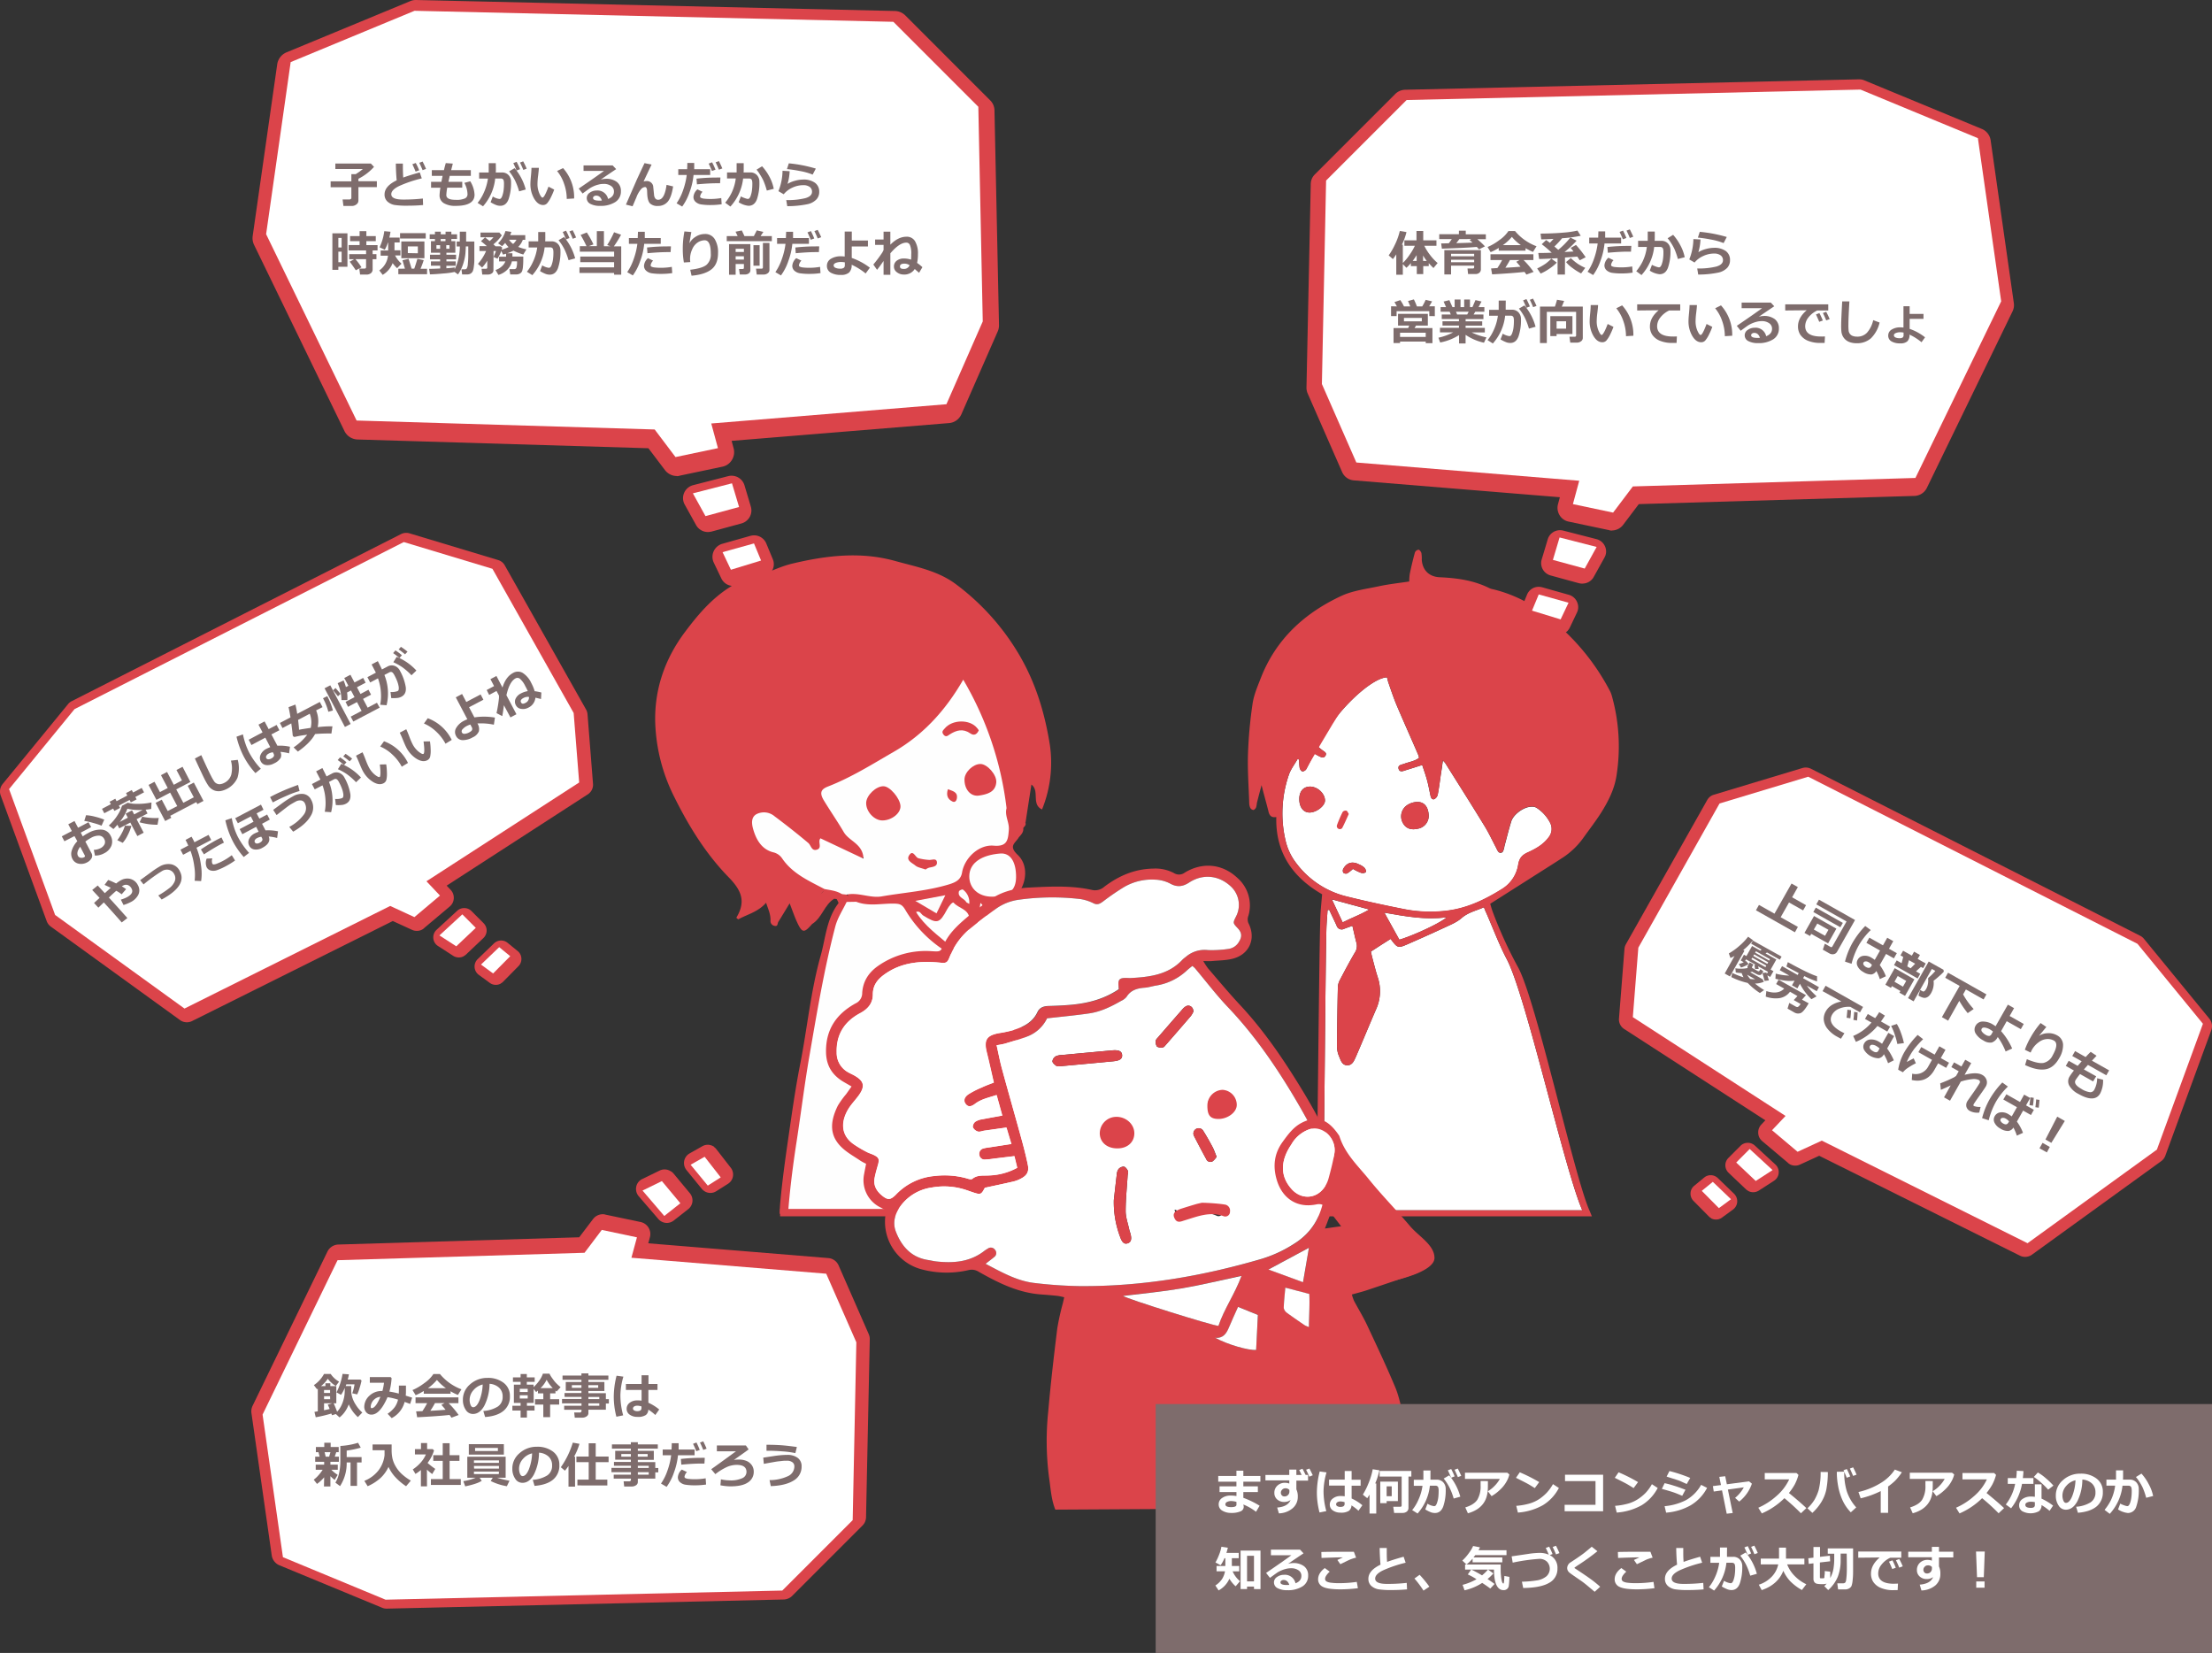 <svg xmlns="http://www.w3.org/2000/svg" viewBox="0 0 899.63 672.19"><rect x="0" y="0" width="899.63" height="672.19" fill="#333333" stroke="none"/><defs><style>.cls-1{fill:#fff;}.cls-2{fill:#db444a;}.cls-3{fill:#fefefe;}.cls-4{fill:#fcfcfc;}.cls-5{fill:#fdfdfd;}.cls-6{fill:#7e6c6c;}</style></defs><g id="レイヤー_2" data-name="レイヤー 2"><g id="レイヤー_1-2" data-name="レイヤー 1"><path class="cls-1" d="M539.45,378c.07-2.63.32-5.26.48-7.89l.66-.13c1,2.12,2,4.22,3,6.37a2.13,2.13,0,0,0,3.09,1.35c1-.38,2-.73,3.35-1.21.58,2.48,1.08,4.79,1.68,7.08a4.81,4.81,0,0,1-.75,3.93c-2.16,3.7-4.17,7.48-6.15,11.28a6.62,6.62,0,0,0-.7,2.84c-.17,7.88-.31,15.76-.35,23.63a10.4,10.4,0,0,0,.75,4.07c.69,1.56,1.14,3.75,3.25,3.88,2.31.14,3-2,3.79-3.7,2.74-6.31,5.35-12.68,8.08-19a17.8,17.8,0,0,0,.7-13.09c-.84-2.56-1.47-5.18-2.17-7.78-.23-.84-.39-1.7-.61-2.66l4.11-2.67,3.91-2.48c2.79,3.74,3,3.84,6.86,2.16,5-2.19,10-4.42,15-6.74,2.43-1.14,5.06-2.18,7-3.9,2.7-2.34,5.95-3,9.09-4.39.36.9.63,1.64,1,2.37,2.75,6.29,5.16,12.78,8.35,18.85,7.77,14.77,23.53,85.92,30.66,102H538.1C538.55,471.17,539,396.09,539.45,378Z"/><path class="cls-1" d="M586.84,309.29a11.23,11.23,0,0,1,1,1.11c5.35,8.53,10.74,17,16,25.62,1.76,2.88,3.2,6,4.79,9a6,6,0,0,0,.71,1.3,1.15,1.15,0,0,0,2-.19,8.58,8.58,0,0,0,.54-2c.91-3.36,1.73-6.74,2.76-10.06.91-2.94,5.19-6,8.26-6a3.47,3.47,0,0,1,2,.43,15.93,15.93,0,0,1,5.56,6.13,5.42,5.42,0,0,1-.6,5.9c-2.15,2.94-5.19,4.64-8.36,6.09-2.24,1-3.53,2.19-4,4.92a14.18,14.18,0,0,1-6.71,10.07c-6.87,4.28-14,7.7-22,8.72a55.15,55.15,0,0,1-17.58-.56c-7.82-1.54-15.62-3.22-23.36-5.14A36.36,36.36,0,0,1,527.18,351a23.62,23.62,0,0,1-4.32-9.1,48.13,48.13,0,0,1,1.33-26.83c.77-2.27,2.34-4.27,3.55-6.39l.62.2a21.27,21.27,0,0,0,.22,3.4c.11.56.68,1.36,1.14,1.43a2,2,0,0,0,1.58-1c1.06-2,2-4.12,3-6.42.95.54,1.67,1,2.43,1.36s1.77.7,2.34-.35-.16-1.45-.86-1.94-1.38-1.07-2-1.57c4.84-12.47,21.11-28.19,27.88-28.34.19.71.34,1.47.59,2.19,1,2.91,2,5.86,3.15,8.69,2.91,6.89,6,13.72,8.94,20.57a8.85,8.85,0,0,1,.37,1.28c-1.77,1.39-4,1.64-6,2.4-1.07.41-2.76.47-2.33,2.07s1.94.86,3,.53c2.09-.63,4.16-1.3,6.61-2.08.72,2.21,1.46,4.23,2,6.3.53,1.92.87,3.89,1.29,5.84.19.91.47,2,1.55,1.77a2.74,2.74,0,0,0,1.47-1.88c.53-2.64.85-5.32,1.23-8C586.29,313.38,586.53,311.54,586.84,309.29Zm-5.78,22.19c-.25-4.2-2.61-6.1-6.45-5.11a7.71,7.71,0,0,0-2.42,1.11,5.5,5.5,0,0,0-1.8,6.88c1.15,2.42,3.3,3.33,6.26,2.64A5.3,5.3,0,0,0,581.06,331.48ZM528.42,325c0,3.31,1.74,5.48,4.26,5.42,2.87-.07,6.26-2.78,6.2-4.95-.07-2.83-3-5.54-6-5.6C530.11,319.83,528.38,321.82,528.42,325Zm21.82,28.34a20.16,20.16,0,0,0,3.28,1.6c.59.17,1.61.24,2.05-.43a2.52,2.52,0,0,0-.94-1.9,7.82,7.82,0,0,0-2.06-1.17c-2.58-1.31-4.88-.64-6.28,1.9a1.7,1.7,0,0,0,.06,1.57,1.63,1.63,0,0,0,1.54.27A14.72,14.72,0,0,0,550.24,353.35Zm-6.48-23c-.36-.51-.6-1.2-1-1.33a1.6,1.6,0,0,0-1.47.51,50.34,50.34,0,0,0-2.34,5.44,1.24,1.24,0,0,0,2.15,1.12C542,334.24,542.85,332.33,543.76,330.33Z"/><path class="cls-1" d="M569.13,382.15c-2-3.56-3.89-7-6.1-11,8.62,1.49,16.79,3,25.34,1.86C586.35,375.07,575.32,380.28,569.13,382.15Z"/><path class="cls-1" d="M541.68,365.75l15.19,4.12c-3.65,2.14-7.21,3.4-10.81,5.23Z"/><path class="cls-2" d="M581.06,331.48a5.3,5.3,0,0,1-4.41,5.52c-3,.69-5.11-.22-6.26-2.64a5.5,5.5,0,0,1,1.8-6.88,7.71,7.71,0,0,1,2.42-1.11C578.45,325.38,580.81,327.28,581.06,331.48Z"/><path class="cls-2" d="M528.42,325c0-3.19,1.69-5.18,4.48-5.13,3,.06,5.91,2.77,6,5.6.06,2.17-3.33,4.88-6.2,4.95C530.16,330.49,528.46,328.32,528.42,325Z"/><path class="cls-2" d="M550.24,353.35a14.72,14.72,0,0,1-2.35,1.84,1.63,1.63,0,0,1-1.54-.27,1.7,1.7,0,0,1-.06-1.57c1.4-2.54,3.7-3.21,6.28-1.9a7.82,7.82,0,0,1,2.06,1.17,2.26,2.26,0,0,1,.94,1.9,2,2,0,0,1-2.05.43A20.16,20.16,0,0,1,550.24,353.35Z"/><path class="cls-2" d="M548.56,331c-.91,2-1.72,3.9-2.68,5.73a1.24,1.24,0,0,1-2.15-1.12,51.21,51.21,0,0,1,2.34-5.44,1.62,1.62,0,0,1,1.47-.51C548,329.79,548.2,330.48,548.56,331Z"/><path class="cls-2" d="M646.42,492.2c-6.26-14.14-21.59-85.22-29-98.82A173.57,173.57,0,0,1,607,370.53c-.36-1-.62-2-.92-3,6.29-4,12.34-7.83,18.38-11.68,3.79-2.41,7.59-4.79,11.35-7.25a31.38,31.38,0,0,0,8.3-8.11c2.44-3.4,5-6.71,7.24-10.26,2.73-4.41,5.08-9,6-14.25a76,76,0,0,0-1.94-33.47,10.68,10.68,0,0,0-.84-1.9A92.11,92.11,0,0,0,637,257.26c-8.42-8.38-18-14.79-29.74-17.62a6.93,6.93,0,0,1-1.43-.42c-6.38-3.22-13.27-4.17-20.29-4.48-4.26-.19-7-2.81-7.3-7.11a14.81,14.81,0,0,0-.14-2.68c-.15-.57-.72-1.36-1.18-1.41a1.88,1.88,0,0,0-1.46,1.1c-.8,2.86-1.47,5.77-2.09,8.68a22.25,22.25,0,0,0-.23,3.15c-4.39.66-8.57,1.1-12.65,2-5.06,1.07-10.4,1.73-15,3.88-15,7-26.55,17.58-32.69,33.32-1.33,3.42-2.85,6.9-3.37,10.48a181.07,181.07,0,0,0-1.87,20.52c-.21,6.56.29,13.15.5,19.72a5.14,5.14,0,0,0,.37,2,1.76,1.76,0,0,0,1.26,1c.42,0,1-.61,1.18-1.08a9.68,9.68,0,0,0,.31-1.75c.57-2.28,1.18-4.56,1.9-7.29,1,4,2,7.4,2.84,10.83.38,1.51,1.13,2.5,3.16,2.15-.39,14.58,6.76,24.57,18.63,31.41-.27,3.39-.64,6.46-.73,9.55-.59,19.71-1.12,96.19-1.67,119h0v2.42H647.43l-1-2.42ZM527.18,351a23.62,23.62,0,0,1-4.32-9.1,48.13,48.13,0,0,1,1.33-26.83c.77-2.27,2.34-4.27,3.55-6.39l.62.2a21.27,21.27,0,0,0,.22,3.4c.11.56.68,1.36,1.14,1.43a2,2,0,0,0,1.58-1c1.06-2,2.07-3.95,3.13-6.25,1,.54,1.56.82,2.32,1.19s1.77.7,2.34-.35-.16-1.45-.86-1.94-1.38-1.07-2-1.57c4.84-12.47,21.11-28.19,27.88-28.34.19.71.34,1.47.59,2.19,1,2.91,2,5.86,3.15,8.69,2.91,6.89,6,13.72,8.94,20.57a9.07,9.07,0,0,1,.37,1.27c-1.77,1.4-4,1.65-6,2.41-1.07.41-2.76.47-2.33,2.07s1.94.86,3,.53c2.08-.63,4.16-1.3,6.61-2.08.72,2.21,1.46,4.23,2,6.3.53,1.92.87,3.89,1.29,5.84.19.91.47,2,1.55,1.77a2.74,2.74,0,0,0,1.47-1.88c.53-2.64.85-5.32,1.23-8,.26-1.84.5-3.68.81-5.93a11.23,11.23,0,0,1,1,1.11c5.35,8.53,10.74,17,16,25.62,1.76,2.88,3.2,6,4.79,9a6,6,0,0,0,.71,1.3,1.15,1.15,0,0,0,2-.19,8.58,8.58,0,0,0,.54-2c.91-3.36,1.73-6.74,2.76-10.06.91-2.94,5.19-6,8.26-6a3.47,3.47,0,0,1,2,.43,15.93,15.93,0,0,1,5.56,6.13,5.42,5.42,0,0,1-.6,5.9c-2.15,2.94-5.19,4.64-8.36,6.09-2.24,1-3.53,2.19-4,4.92a14.18,14.18,0,0,1-6.71,10.07c-6.87,4.28-14,7.7-22,8.72a55.15,55.15,0,0,1-17.58-.56c-7.82-1.54-15.62-3.22-23.36-5.14A36.36,36.36,0,0,1,527.18,351Zm61.19,22c-2,2-13,7.25-19.24,9.12-2-3.56-3.89-7-6.1-11C571.65,372.66,579.82,374.21,588.37,373Zm-31.5-3.16c-3.65,2.14-7.21,3.4-10.81,5.23l-4.38-9.35ZM539.45,378c.07-2.63.32-5.26.48-7.89l.66-.13c1,2.12,2,4.22,3,6.37a2.13,2.13,0,0,0,3.09,1.35c1-.38,2-.73,3.35-1.21.58,2.48,1.08,4.79,1.68,7.08a4.81,4.81,0,0,1-.75,3.93c-2.16,3.7-4.17,7.48-6.15,11.28a6.62,6.62,0,0,0-.7,2.84c-.17,7.88-.31,15.76-.35,23.63a10.4,10.4,0,0,0,.75,4.07c.69,1.56,1.14,3.75,3.25,3.88,2.31.14,3-2,3.79-3.7,2.74-6.31,5.35-12.68,8.08-19a17.8,17.8,0,0,0,.7-13.09c-.84-2.56-1.47-5.18-2.17-7.78-.23-.84-.39-1.7-.61-2.66l4.11-2.67,3.91-2.48c2.79,3.74,3,3.84,6.86,2.16,5-2.19,10-4.42,15-6.74,2.43-1.14,5.06-2.18,7-3.9,2.7-2.34,5.95-3,9.09-4.39.36.9.63,1.64,1,2.37,2.75,6.29,5.16,12.78,8.35,18.85,7.77,14.77,23.53,85.92,30.66,102H538.1C538.55,471.17,539,396.09,539.45,378Z"/><path class="cls-2" d="M530.92,313.24s12.42-21.54,13.79-23-11.2,1-11.2,1Z"/><polygon class="cls-1" points="536.51 335.62 541.33 326.72 544.81 328.97 541.33 337.22 538.1 338.16 536.51 335.62"/><path class="cls-2" d="M330.32,375.72c-3.3,3.83-4.08,3.77-6.17-.75-1.06-2.3-1.86-4.72-3-7.62-1.72,2.84-3.14,5.2-4.6,7.53-.38.61-.15,1.89-1.39,1.65a2,2,0,0,1-1.81-2c.18-2.51-.86-4.63-1.78-7.42-3.33,3.83-7.77,4.74-11.26,6.73-1-.53-.82-.67-.6-1.06,3.64-6.32,1.82-10.71-3.32-16-9.26-9.45-16.25-20.78-22.18-32.73a72.31,72.31,0,0,1-7.71-29.7c-.5-13.63,3.77-26.23,12-37.23,5.19-6.95,10.81-13.6,18.27-18.32,1.89-1.19,3.88-2.59,6-3,6.82-1.28,12.75-5,19.46-6.61,14-3.32,27.91-5,42.08-1,8.52,2.36,17.25,3.94,24.57,9.46a97.11,97.11,0,0,1,24.84,27.3C421,276.86,424.87,289.6,427,303a50.59,50.59,0,0,1-3.2,26.17c-4.49-2.09-.84-7.53-4.32-10.12q-1.22,7.81-2.42,15.63a14.9,14.9,0,0,1-8.64-6.41c-2.38-12.6-4.92-25.14-10.42-36.86-1.82-3.88-3.77-7.67-6.18-11.95-4.73,5.95-8.58,11.95-13.79,16.88a81.62,81.62,0,0,1-16.93,12.24c-7.12,3.92-13.83,8.64-21.57,11.38-3.72,1.32-4.35,3.56-2.31,6.92,3.38,5.55,6.52,11.24,11.62,15.49a7.69,7.69,0,0,1,1.7,1.81c.87,1.41,2,2.95.59,4.51-1.21,1.32-2.81.74-4.17.05a63.4,63.4,0,0,0-7.17-3.51c-2.36-.85-4.54-3.46-6.9.62-1,1.77-3.3,0-4.64-1.31-4-3.81-8.56-6.87-12.84-10.31-2-1.58-4.4-3.33-6.71-1.3s-.86,4.64.15,6.92a8.54,8.54,0,0,0,3.49,4.16c8.27,4.6,13.93,12.84,22.88,16.49.28.11.39.51.5.83,0,.16.09.43,0,.48C330.81,365.2,332.1,371.06,330.32,375.72Z"/><path class="cls-2" d="M332.3,420.79c1.51-7.67,1.91-15.46,4-23.09,2.77-10.24,4.47-20.76,8.84-30.54-.87-2.84-2.32-3.84-4.83-1.53.24.58.86,1.46.67,1.71-4.83,6.29-5.18,14.05-7.21,21.28-4.09,14.53-5.45,29.56-8.37,44.29-2,10.21-3.44,20.55-4.93,30.86-1.2,8.22-2.31,16.46-3.09,24.73-.17,1.72-.26,3.43-.3,5.13,1.66-.39,3.32-1.24,5-1.21A641,641,0,0,1,332.3,420.79Z"/><path class="cls-2" d="M429.83,486.78c-1.25-8.47-4.13-16.69-5.34-25.07-2.34-16.24-6.14-32.13-9.88-48C411.48,400.4,409,386.92,404.47,374c-.94-2.68-.92-5.39,3.48-6.51,8.24-2.1,12.1-14,6-19.8-3.89-3.66-1.1-4.76.3-7-.67-2,1-2.81,1.92-4,.45-.61,1.2-1.08.91-2l-7.65-6c-2,1.81-.89,4-.72,6.06.5,5.82-.28,6.8-5.78,8.34-5.3,1.48-10.89,3-12.53,9.22-1.05,4-3.53,5.7-7.23,6.48-11,2.29-21.89,5.25-33.32,3.61a7.62,7.62,0,0,0-5.31.82c.89,2.57.89,2.57,4.86,2.16-1.48.13-1.75.94-1.27,2.19,4.27,2.85,9.05,1.23,13.59,1.38a6.59,6.59,0,0,1,6,3.3,59.82,59.82,0,0,0,17.11,16.55c6.12,3.91,10.4,2.15,12.49-4.73,1.09-3.59,1.39-7.37,2.39-11,.71,6.26,3.6,11.86,4.85,17.88,4.18,20,9.44,39.83,13.44,59.92,2.76,13.9,5.33,27.82,7.6,41.8h5C430.38,490.67,430.12,488.73,429.83,486.78Z"/><path class="cls-2" d="M330.32,375.72c-1.52-3.06,1.94-6.49-.8-9.62-.6-.68,1.07-1.28,2-1.67,1.51-.64,3.16-1.14,3.82-2.9,2.71-1.48,5-.53,7.09,1.27,0,2.15-2.07,1.78-3.12,2.66C335.2,367.92,334.38,373.24,330.32,375.72Z"/><path class="cls-2" d="M339.28,365.46a3.3,3.3,0,0,1,3.1-1.87,1.23,1.23,0,0,1,1.89.21c1.86,1.82,4.56-.06,6.56,1.46-.41,1.35-2.34,0-2.6,1.47a2.87,2.87,0,0,1-3.89.07c-.74-2.51-2.57-1.26-4.06-1.17Z"/><path class="cls-2" d="M414.23,340.64c-.77-.15-1.87-.21-1.58-1.27a3.62,3.62,0,0,1,3.5-2.72C416.42,338.42,415.24,339.49,414.23,340.64Z"/><path class="cls-3" d="M344.27,363.8l-1.89-.21c-2.15-1.38-4.65-1.59-7.07-2.06-6.34-3.35-13-6.22-17.24-12.5a6,6,0,0,0-3.62-2.44c-4.39-1.12-6.63-4.68-7.87-8.55-.68-2.11-1.53-5.34.94-6.88a6.66,6.66,0,0,1,7.47.76c4.67,3.5,9.27,7.11,13.73,10.87,1.13.95,1.3,3.35,3.43,2.76,2.48-.69.28-3.24,1.54-4.64l17.5,8.26c-.27-6.09-5.77-7-8-10.75-2.59-4.41-5.54-8.64-8.21-13.06-2-3.38-.63-4.59,1.89-5.57,9.42-3.68,17.95-9.05,26.64-14.07,12-6.91,21.06-16.85,28.24-29.32a134.06,134.06,0,0,1,17.62,52.25c-.84,3,1.15,5.7.93,8.74-.3,4.11-.57,7-6.22,6.5-6-.49-11.81,5-12.81,10.93-.51,3.08-2.83,4-5,4.72-9,2.79-18.5,3.39-27.77,5C353.85,365.31,349.1,362.77,344.27,363.8Z"/><path class="cls-3" d="M320.53,493.12c.75-9.81,2-19.57,3.52-29.33,1.75-11.39,3.15-22.83,5.12-34.21,3.06-17.7,6-35.41,10.55-52.8.91-3.49,3-6.66,4.62-10l3.89-.07c5.09,2,10.38.61,15.56.75,2.17.06,3.1.39,4.3,2.37a49.81,49.81,0,0,0,19.61,18.78c4.33,2.27,5.85,1.32,7.61-3.26,2.2-5.71,2.38-11.81,3.46-18.17,2.9,2.77,2.15,6.08,3,8.88,6,20,10.2,40.37,14.51,60.75,3.74,17.73,8,35.39,10.73,53.28l.45,3"/><path class="cls-3" d="M403.41,364.64c-5.48,0-9.18-3.42-9.2-8.22,0-5.6,5.11-8.73,12.57-9.33,4.21-.34,6.51,3.47,6.46,9.63C413.19,362.19,410.1,364.67,403.41,364.64Z"/><path class="cls-3" d="M372.57,370.87c1.61-.67,2,.87,2.88,1.42,5.72,3.52,6.65,3.32,9.74-2.48.68-1.29,2.23-3.21,2.67-2.71,2,2.28,5.94,2.53,6.4,6.26.37,3-.38,5.82-1,8.67-1,4.47-3.37,5.56-6.91,2.51C381.46,380.34,376.07,376.57,372.57,370.87Z"/><path class="cls-4" d="M384.47,364.05l-3.59,7.38-8.63-5.09Z"/><path class="cls-5" d="M394.2,367.58c-.73-.44-1.12-.54-1.26-.79-.85-1.54-3.56-1.86-2.93-4.3.09-.38,1.34-.92,1.58-.75A6.36,6.36,0,0,1,394.2,367.58Z"/><path class="cls-2" d="M358.93,333.64c-3.31.05-6.7-3.55-6.66-7.07,0-3.07,4-6.91,7.05-6.84,2.58,0,6.71,4.87,6.91,8C366.41,330.64,362.73,333.6,358.93,333.64Z"/><path class="cls-2" d="M398.81,310.68c2.74.06,6.64,4.41,6.38,7.5-.36,4.09-3.95,4.85-6.93,5.33-3.52.58-6.07-2.59-6-6.57C392.28,314,395.81,310.62,398.81,310.68Z"/><path class="cls-2" d="M398.07,297c-.69,1.56-1.88,2.33-3.39,1.27-3-2.1-5.67-1.37-8.45.4-.64.4-1.5,1.33-2.47.1s-.21-1.74.44-2.52c3.11-3.74,10.32-3.83,13.23-.14C397.63,296.31,397.81,296.58,398.07,297Z"/><path class="cls-2" d="M376.43,353.6c-1.62-.61-3.22-.81-4.22-1.68-1.19-1-3.78-2-2.48-4.06,1.57-2.52,2.49.7,3.72,1.12a21.65,21.65,0,0,0,4.3.7c1.15.15,3.08-.89,3.3.91s-1.74,1.94-3.18,2.25A5.17,5.17,0,0,0,376.43,353.6Z"/><path class="cls-2" d="M385.52,320.94c1.93.75,4.24,1.09,3.59,4-.16.71-.77,1.5-1.74,1C385.26,324.94,384.8,323.21,385.52,320.94Z"/><line class="cls-2" x1="317.27" y1="493.12" x2="430.77" y2="493.12"/><rect class="cls-2" x="317.27" y="491.62" width="113.5" height="3"/><path class="cls-2" d="M555,496.88a2.78,2.78,0,0,1-2,.88c-2.35.22-4.69.53-7,.83s-4.39.6-7.16,1c.55-1.44.93-2.33,1.24-3.24a56.58,56.58,0,0,0,2.45-7.68,46.31,46.31,0,0,0-4.37-30.13c-2.57-5-5.3-9.91-8.21-14.71-7.53-12.42-15.62-24.43-25.57-35.1-4.52-4.84-8.77-9.94-13.11-15a30.45,30.45,0,0,1-1.9-2.91c1.54,0,2.51.08,3.47,0,2.9-.27,5.89-.25,8.67-1,6.64-1.77,9.38-8.14,6.3-14.27a4,4,0,0,1-.07-3.18,14.88,14.88,0,0,0-4.48-15.36c-6.13-5.77-14.18-6.52-21.4-2.17a3.85,3.85,0,0,1-4.36.23,16.16,16.16,0,0,0-8.46-1.85c-7.5.13-14,2.9-19.89,7.36a5.63,5.63,0,0,1-4.93,1.34c-8.45-1.89-17-1.42-25.53-1-6.14.28-12,1.78-17,5.64-2.31,1.79-4.76,3.41-7,5.29-4.2,3.56-8.47,7.06-10.83,12.27-1.34,2.95-1.4,2.88-4.87,2.7a33.77,33.77,0,0,0-21.71,5.86c-4,2.75-6.33,6.36-6.62,11.16a4.57,4.57,0,0,1-2.71,4.2c-7.79,4.29-12.17,10.62-12,19.89.11,5.57,2.61,9.35,7.21,12.06l3.17,1.83c-.86,1.22-1.54,2.2-2.24,3.16a36,36,0,0,0-3.34,4.64c-3.45,7-3.22,12.38,1.6,17,2.23,2.14,5.05,3.66,7.64,5.43a24.35,24.35,0,0,0,2.25,1.21c-.29,1.56-.57,2.87-.8,4.19A12.3,12.3,0,0,0,358.07,491c.77.4,1.53.83,2.23,1.21a11.11,11.11,0,0,1-.07,1.21,20,20,0,0,0,15,22.87,39.42,39.42,0,0,0,18.7.2,5.24,5.24,0,0,1,4.12.69c8,4.52,16.07,8.56,25.43,9.22,2.24.16,4.48.35,6.71.59a26.07,26.07,0,0,1,2.63.56c-.23,1-.4,1.78-.58,2.53A98.25,98.25,0,0,0,430,540.2c-1.39,11.26-2.7,22.53-3.68,33.83a114.36,114.36,0,0,0,.35,26.92c.65,4.29.83,8.7,2.53,12.95l144.53-.83a44.2,44.2,0,0,0,.51-5.13c-.14-7.18-3.08-30.71-3.29-31.46-1.13-4.1-1.84-8.38-3.47-12.28-3.59-8.59-7.58-17-11.54-25.47-1.58-3.34-3.54-6.51-5.27-9.78a17.72,17.72,0,0,1-.86-2.53c2.13-.6,4.06-1.06,5.94-1.69,6.6-2.2,13.19-4.41,19.76-6.71a6.42,6.42,0,0,0,3.93-3.34C570.4,509.79,562.08,504.35,555,496.88ZM358.91,486.31c-2.34-1.84-3.82-4.17-3.23-7.3.35-1.86.9-3.69,1.41-5.52.57-2.06.3-2.83-1.62-3.8-1-.51-2.12-.79-3.1-1.33a46.39,46.39,0,0,1-5.43-3.25c-5.54-4.05-4.65-9.82-1.82-14.35,1.19-1.89,2.79-3.52,4.11-5.34,2.69-3.74,2.18-5.88-1.87-8.15-.78-.44-1.62-.79-2.39-1.24a8.92,8.92,0,0,1-4.72-8c-.22-7.46,3.22-12.69,9.61-16.09C353,410.28,355,408,355,404.34s1.9-6.08,4.73-8.1c6.62-4.75,14.09-5.52,21.89-4.83,3.39.3,3.57.4,4.81-2.75A28.6,28.6,0,0,1,395.33,377c3.13-2.57,6.39-5,9.64-7.38a20.75,20.75,0,0,1,9.63-3.77,98.19,98.19,0,0,1,24.88-.23,17.9,17.9,0,0,1,5.34,1.75c1.68.78,2.72,0,3.95-.9a99.34,99.34,0,0,1,8.31-5.7,22.43,22.43,0,0,1,12.62-3.06,14.37,14.37,0,0,1,6.1,1.54c2.87,1.64,5.22,1.34,7.83-.36,5.71-3.72,12.31-2.95,17.23,1.85a10.24,10.24,0,0,1,1.92,11.8c-1.41,2.79-1.41,2.79.59,4.9,1.67,1.77,1.85,3.4.58,5.44a5.78,5.78,0,0,1-4.3,3,46.16,46.16,0,0,1-8.37.48,11.66,11.66,0,0,0-9,2.76,15.24,15.24,0,0,0-1.31,1.07c-5.77,6.27-13.46,7.11-21.3,7.55-.67,0-1.34-.08-2-.06-2.47.06-3,.76-2.74,3.39,0,.33.09.65.18,1.24-5.93,4-12.4,5.67-19.19,6.31-3.13.29-6.27.42-9.42.51-2,.05-3.6.67-4.44,2.47-1.84,3.9-5.23,5.78-9,7.05a45.45,45.45,0,0,1-6.56,1.47c-5.12.9-6.36,2.71-5.16,7.67,1,4,1.88,8.07,2.9,12.46-1.67.66-3.33,1.23-4.92,2a35.68,35.68,0,0,0-5.37,2.74c-1.85,1.26-2.11,2.76-1.12,4s2.14,1.16,3.87-.15c2.5-1.89,5.46-2.45,8.68-3.52.78,2.84,1.51,5.47,2.31,8.35-2.92.53-5.56,1-8.18,1.51a6.9,6.9,0,0,0-2.81,1,2.66,2.66,0,0,0-1,2.22,3.38,3.38,0,0,0,2.06,1.77c.77.23,1.74-.23,2.62-.36l9-1.27c.69,2.34,1.29,4.32,2,6.68l-9,1.39a14.91,14.91,0,0,0-2.31.42,2.2,2.2,0,0,0-1.74,2.53,2.15,2.15,0,0,0,2.36,2,35.33,35.33,0,0,0,3.68-.39l8.24-1,1.15,4.73a25.53,25.53,0,0,1-11.49,3.12c-2.31.16-4.7-.32-6.78,1.38-.46.39-1.71,0-2.55-.27a33.68,33.68,0,0,0-12.71-.9,24.65,24.65,0,0,0-16,7.77C362.15,487.9,361.09,488,358.91,486.31Zm152,62.66c-3,.24-11.44-2.1-16.67-5,3.35.34,4.63-1.8,5.68-4.34s2.34-5.29,3.64-8.2l8.06,3.28C511.34,539.69,511.1,544.33,510.87,549Zm-54.15-22c8.18-1,16.15-1.76,24-3.1s15.74-3.28,24.19-5.07c-2.72,7.41-7.09,13.46-9.38,20.33C493.16,539.1,458.83,528.35,456.72,527Zm75.63,12.64a11.26,11.26,0,0,1-1.73-.73c-2.41-1.65-4.82-3.29-7.15-5a3.21,3.21,0,0,1-1.36-2c.06-2.66.39-5.32.64-8.22l9.74,2.55C532.72,530.22,532.4,534.72,532.35,539.65Zm-16.47-23.39,16.47-8.84c-.8,4.64-1.56,9.09-2.41,14Zm10.48-10.43a52.23,52.23,0,0,1-13.09,6.11C489,519,464.19,523.23,438.81,523A177.23,177.23,0,0,1,421,521.77c-7.18-.78-13.37-4.27-20.15-7.84,1.47-1.15,2.47-1.87,3.4-2.67a2,2,0,0,0,.45-3,2.06,2.06,0,0,0-3-.46,12.19,12.19,0,0,0-1.41.92c-5.74,4.45-12.36,5-19.24,4.28-1.23-.12-2.44-.43-3.66-.62-6.77-1.06-10.69-5.54-13-11.46-1.6-4.09-.18-8,2.53-11.31A19,19,0,0,1,379,482.91a28.33,28.33,0,0,1,14.62,1.25l1.92.66c3.32,1.12,3.52,1,5-1.8,4.06-.88,7.88-1.67,11.68-2.56a12.67,12.67,0,0,0,3.12-1.23c2.41-1.29,3.23-2.83,2.68-5.56-.72-3.52-1.61-7-2.57-10.47-2.61-9.53-5.34-19-7.94-28.57-.82-3-1.4-6.12-2.18-9.58a31.74,31.74,0,0,0,3.37-.64c3.21-1,6.47-1.85,9.57-3.12a14.72,14.72,0,0,0,7.58-7.18c6-.68,11.55-1.19,17.1-2,4.74-.68,9-2.78,13.11-5.14a5.75,5.75,0,0,0,2.13-1.62c1.76-2.79,4.42-3.47,7.44-3.7,1.56-.12,3.08-.64,4.63-.88a23.71,23.71,0,0,0,12.52-6.19c.66-.6,1.37-1.14,2.14-1.77a8.16,8.16,0,0,1,1.05.9c4.49,5.32,8.7,10.9,13.5,15.93,9.91,10.42,18.12,22.06,25.54,34.28,3.67,6.05,7.18,12.22,10.26,18.58a40.06,40.06,0,0,1,3.29,24C537.31,494.73,533.56,501.34,526.36,505.83Z"/><path class="cls-1" d="M400.84,513.93c1.47-1.15,2.47-1.87,3.4-2.67a2,2,0,0,0,.45-3,2.06,2.06,0,0,0-3-.46,12.19,12.19,0,0,0-1.41.92c-5.74,4.45-12.36,5-19.24,4.28-1.23-.12-2.44-.43-3.66-.62-6.77-1.06-10.69-5.54-13-11.46-1.6-4.1-.18-8,2.53-11.31A19,19,0,0,1,379,482.91a28.32,28.32,0,0,1,14.62,1.25l1.92.66c3.32,1.12,3.53,1,5-1.8,4.06-.88,7.88-1.67,11.67-2.56a12.59,12.59,0,0,0,3.13-1.23c2.41-1.29,3.23-2.83,2.68-5.56-.72-3.52-1.61-7-2.57-10.47-2.61-9.53-5.34-19-7.94-28.57-.82-3-1.4-6.12-2.18-9.58a31.74,31.74,0,0,0,3.37-.64c3.21-1,6.47-1.85,9.57-3.12a14.72,14.72,0,0,0,7.58-7.18c6-.68,11.55-1.19,17.1-2,4.74-.68,9-2.78,13.11-5.14a5.75,5.75,0,0,0,2.13-1.62c1.76-2.79,4.42-3.47,7.44-3.7,1.56-.12,3.08-.64,4.63-.88a23.71,23.71,0,0,0,12.52-6.19c.66-.6,1.37-1.14,2.14-1.77a8.16,8.16,0,0,1,1.05.9c4.49,5.32,8.7,10.9,13.5,15.93,9.91,10.42,18.12,22.06,25.54,34.28,3.67,6.05,7.18,12.22,10.26,18.58a40.06,40.06,0,0,1,3.29,24c-1.28,8.17-5,14.78-12.23,19.27a52.23,52.23,0,0,1-13.09,6.11C489,519,464.19,523.23,438.81,523A177.23,177.23,0,0,1,421,521.77C413.81,521,407.62,517.5,400.84,513.93ZM453,488a39.82,39.82,0,0,0,2.51,14.84c.81,2.37,1.71,3.19,3.09,2.76s1.78-1.65,1.16-3.95c-.15-.54-.37-1.06-.48-1.61-.53-2.5-1.46-5-1.47-7.53,0-4.78.5-9.57.8-14.36,0-.67.37-1.45.12-2-.34-.73-1-1.64-1.69-1.76a2.94,2.94,0,0,0-2.17,1.06,4.37,4.37,0,0,0-.68,2.21C453.78,481.09,453.41,484.53,453,488ZM431,433.6l.93-.09c6.93-.64,13.87-1.27,20.8-1.94,2.71-.26,3.76-1,3.64-2.55s-1.33-2.13-4-1.89q-10.23.93-20.46,1.89a6.23,6.23,0,0,0-2.6.55,2.8,2.8,0,0,0-1.29,2c.06.68.93,1.39,1.59,1.86C430,433.73,430.66,433.58,431,433.6Zm54.36-22.12c.09-1.93-1.54-3-3-2.3a5.45,5.45,0,0,0-1.5,1.3c-3.32,3.78-6.62,7.59-9.92,11.39-.36.42-.88.91-.9,1.38a3.43,3.43,0,0,0,.5,2.36,3.39,3.39,0,0,0,2.4.32c.46-.06.88-.66,1.25-1.08q5.07-5.81,10.11-11.66A10.42,10.42,0,0,0,485.32,411.48Zm-30.88,52.78c3.23,0,5.34-1.81,5.35-4.69a5.4,5.4,0,0,0-5.56-5.11,5.14,5.14,0,0,0-5.18,5.05C449.06,462.29,451.25,464.22,454.44,464.26Zm36.77-14.81c0,3.27.89,4.49,3.5,4.57,3.22.1,6.32-2.19,6.33-4.68a5,5,0,0,0-4.77-5.06A5.24,5.24,0,0,0,491.21,449.45Zm0,42.4c0,.14-1.75-.14-1.79,0-.67,0-3.5.58-4.17.65-1.67.17-2.76-.2-4.43,0-2.44.28-3.38-1.33-3.05-.08.49,1.86,2.05,1.42,3.33,1.28,4.55-.47,9.11-1.37,13.56.64a1.72,1.72,0,0,0,2.51-1c.4-1.22-.45-2-1.47-2.25C493.14,490.4,493.78,492.5,491.21,491.85Zm3.58-21.41c-.64-1.55-1.06-2.84-1.68-4-1.21-2.26-2.47-4.51-3.84-6.67a2.15,2.15,0,0,0-3.7,2.18c1.64,3.17,3.3,6.33,5,9.46a1.8,1.8,0,0,0,2.57.85A7.46,7.46,0,0,0,494.79,470.44Z"/><path class="cls-1" d="M455,402.27c-5.93,4-12.4,5.67-19.19,6.31-3.13.29-6.27.42-9.42.51-2,.05-3.6.67-4.44,2.47-1.84,3.9-5.23,5.78-9,7.05a45.45,45.45,0,0,1-6.56,1.47c-5.12.9-6.36,2.71-5.16,7.67,1,4,1.88,8.07,2.9,12.46-1.67.66-3.33,1.23-4.92,2a35.68,35.68,0,0,0-5.37,2.74c-1.85,1.26-2.11,2.76-1.12,4s2.14,1.16,3.87-.15c2.5-1.89,5.46-2.45,8.68-3.52.78,2.84,1.51,5.47,2.31,8.35-2.92.53-5.56,1-8.18,1.51a6.9,6.9,0,0,0-2.81,1,2.65,2.65,0,0,0-1,2.22,3.38,3.38,0,0,0,2.06,1.77c.77.23,1.74-.23,2.62-.36l9-1.27c.69,2.34,1.29,4.32,2,6.68l-9,1.39a16.2,16.2,0,0,0-2.31.42,2.2,2.2,0,0,0-1.74,2.53,2.15,2.15,0,0,0,2.36,2,35.33,35.33,0,0,0,3.68-.39l8.24-1,1.15,4.73a25.53,25.53,0,0,1-11.49,3.12c-2.31.16-4.7-.32-6.78,1.38-.46.39-1.71,0-2.55-.27a33.68,33.68,0,0,0-12.71-.9,24.65,24.65,0,0,0-16,7.77c-1.89,2-3,2.14-5.13.44-2.34-1.84-3.82-4.17-3.23-7.3.35-1.86.9-3.69,1.41-5.52.57-2.06.3-2.83-1.62-3.8-1-.51-2.12-.79-3.1-1.33a46.39,46.39,0,0,1-5.43-3.25c-5.54-4.05-4.65-9.82-1.82-14.35,1.19-1.89,2.79-3.52,4.11-5.34,2.69-3.74,2.18-5.88-1.87-8.15-.78-.44-1.62-.79-2.39-1.24a8.92,8.92,0,0,1-4.72-8c-.22-7.46,3.22-12.69,9.61-16.09C353,410.28,355,408,355,404.34s1.9-6.08,4.73-8.1c6.62-4.75,14.09-5.52,21.89-4.83,3.39.3,3.57.4,4.81-2.75A28.54,28.54,0,0,1,395.34,377c3.12-2.57,6.38-5,9.63-7.38a20.75,20.75,0,0,1,9.63-3.77,98.19,98.19,0,0,1,24.88-.23,17.9,17.9,0,0,1,5.34,1.75c1.68.78,2.72,0,3.95-.9a99.34,99.34,0,0,1,8.31-5.7,22.43,22.43,0,0,1,12.62-3.06,14.37,14.37,0,0,1,6.1,1.54c2.87,1.64,5.22,1.34,7.83-.36,5.71-3.72,12.31-2.95,17.23,1.85a10.24,10.24,0,0,1,1.92,11.8c-1.41,2.79-1.41,2.79.59,4.9,1.67,1.77,1.85,3.4.58,5.44a5.78,5.78,0,0,1-4.3,3,46.16,46.16,0,0,1-8.37.48,11.66,11.66,0,0,0-9,2.76,15.24,15.24,0,0,0-1.31,1.07c-5.77,6.27-13.46,7.11-21.3,7.55-.67,0-1.34-.08-2-.06-2.47.06-3,.76-2.74,3.39C454.89,401.36,455,401.68,455,402.27Z"/><path class="cls-1" d="M504.93,518.84c-2.73,7.41-7.09,13.46-9.38,20.33-2.39-.07-36.72-10.82-38.83-12.16,8.18-1,16.15-1.76,24-3.1S496.48,520.63,504.93,518.84Z"/><path class="cls-1" d="M494.2,544c3.35.34,4.63-1.8,5.68-4.34s2.34-5.29,3.64-8.2l8.06,3.28c-.24,4.94-.48,9.58-.71,14.22C507.85,549.21,499.43,546.87,494.2,544Z"/><path class="cls-1" d="M522.75,523.63l9.74,2.55c.23,4-.09,8.54-.14,13.47a11.26,11.26,0,0,1-1.73-.73c-2.41-1.65-4.82-3.29-7.15-5a3.21,3.21,0,0,1-1.36-2C522.17,529.19,522.5,526.53,522.75,523.63Z"/><path class="cls-1" d="M532.35,507.42c-.8,4.64-1.56,9.09-2.41,14l-14.06-5.15Z"/><path class="cls-2" d="M453,488c.39-3.44.76-6.88,1.19-10.31a4.37,4.37,0,0,1,.68-2.21,2.94,2.94,0,0,1,2.17-1.06c.67.12,1.35,1,1.69,1.76.25.52-.08,1.3-.12,2-.3,4.79-.81,9.58-.8,14.36,0,2.52.94,5,1.47,7.53.11.55.33,1.07.48,1.61.62,2.3.26,3.51-1.16,3.95s-2.28-.39-3.09-2.76A39.82,39.82,0,0,1,453,488Z"/><path class="cls-2" d="M431,433.6c-.3,0-1,.13-1.39-.14-.66-.47-1.53-1.18-1.59-1.86a2.8,2.8,0,0,1,1.29-2,6.23,6.23,0,0,1,2.6-.55q10.23-1,20.46-1.89c2.67-.24,3.87.34,4,1.89s-.93,2.29-3.64,2.55c-6.93.67-13.87,1.3-20.8,1.94Z"/><path class="cls-2" d="M485.32,411.48a10.42,10.42,0,0,1-1,1.71q-5,5.87-10.11,11.66c-.37.42-.79,1-1.25,1.08a3.39,3.39,0,0,1-2.4-.32,3.43,3.43,0,0,1-.5-2.36c0-.47.54-1,.9-1.38,3.3-3.8,6.6-7.61,9.92-11.39a5.45,5.45,0,0,1,1.5-1.3C483.78,408.44,485.41,409.55,485.32,411.48Z"/><path class="cls-2" d="M454.28,467c-4.17-.05-7-2.58-7-6.22a6.74,6.74,0,0,1,6.78-6.61c4,0,7.29,3.06,7.28,6.7S458.51,467.07,454.28,467Z"/><path class="cls-2" d="M491.05,449.48a6.39,6.39,0,0,1,6.15-6.29,6.14,6.14,0,0,1,5.8,6.15c0,3-3.78,5.81-7.7,5.69C492.14,454.93,491,453.46,491.05,449.48Z"/><path class="cls-2" d="M498,489.82a2.48,2.48,0,0,1,2.24,2.87,1.91,1.91,0,0,1-2.67,1.86c-5.64-2-10.69.2-15.86,1.74-1.44.44-3.14,1.36-4.15-1.16-.68-1.69.27-2.79,3-3.66q2.82-.9,5.67-1.74c.75-.23,1.53-.38,2.3-.57C488.62,489,494.91,489.3,498,489.82Z"/><path class="cls-2" d="M494.79,470.44a7.46,7.46,0,0,1-1.62,1.81,1.8,1.8,0,0,1-2.57-.85c-1.73-3.13-3.39-6.29-5-9.46a2.15,2.15,0,0,1,3.7-2.18c1.37,2.16,2.63,4.41,3.84,6.67C493.73,467.6,494.15,468.89,494.79,470.44Z"/><path class="cls-2" d="M529.49,456.55c-3.42,1.73-5.63,4.75-7.87,7.85-3.38,4.68-4,9.78-2.38,15.33,2.07,7.11,7.48,11,14.22,10.33a17.19,17.19,0,0,0,1.87-.27c1.93-.42,3.32.19,4.69,1.92,7.21,9.05,14,18.45,20.62,28.06.25.37-1.07,2.1-1,2.42,8.15-1.19,23.77-5,23.77-10.65,0-5.27-6.41-8.77-9.88-12.87-5.51-6.49-11.48-12.52-16.83-19.15-4.42-5.47-9.74-10.31-12-17.62C540.37,455.42,535.92,453.28,529.49,456.55Zm13.16,12.65c-.6,3.36-1.44,6.69-2.35,10a12,12,0,0,1-1.86,3.88c-3.32,4.51-9.21,4.74-13,.63-4.71-5.1-4.93-11.37-.23-18.3a13.66,13.66,0,0,1,7-6.05C537.67,457.22,543.77,462.89,542.65,469.2Z"/><path class="cls-1" d="M525.21,465.39a13.66,13.66,0,0,1,7-6.05c5.5-2.12,11.6,3.55,10.48,9.85-.6,3.37-1.44,6.7-2.35,10a12,12,0,0,1-1.86,3.88c-3.32,4.51-9.21,4.74-13,.63C520.73,478.59,520.51,472.32,525.21,465.39Z"/><path class="cls-2" d="M275.29,193.58a6.12,6.12,0,0,1-4.83-2.39l-6.75-8.91-118.32-3.56a6.17,6.17,0,0,1-5.28-3.39L103.32,99.55a6.26,6.26,0,0,1-.56-3.52l10-70a6.27,6.27,0,0,1,3.71-4.72L166.8.48A5.69,5.69,0,0,1,169.11,0h.16L364,4.47a6.23,6.23,0,0,1,4.15,1.76l34.55,34.56a5.84,5.84,0,0,1,1.76,4.15l1.84,87.29a6.22,6.22,0,0,1-.52,2.55L391,168.46a6,6,0,0,1-5.07,3.59l-88.37,7.23.8,3a6,6,0,0,1-.68,4.75,5.9,5.9,0,0,1-3.91,2.76l-17.26,3.63a3.36,3.36,0,0,1-1.24.2Z"/><polygon class="cls-1" points="118.22 25.25 168.59 4.39 363.34 8.87 397.89 43.42 399.69 130.71 384.91 164.38 289.27 172.21 291.99 182.24 274.73 185.87 266.26 174.65 145.03 171.01 108.23 95.23 118.22 25.25"/><path class="cls-2" d="M287.92,216.35a5.5,5.5,0,0,1-4.8-2.79l-4.63-8.35a5.34,5.34,0,0,1-.24-4.8,5.47,5.47,0,0,1,3.63-3.11l14.31-3.68a5.14,5.14,0,0,1,1.35-.16,5.47,5.47,0,0,1,5.24,3.88l2.59,8.67a5.46,5.46,0,0,1-.44,4.19,5.58,5.58,0,0,1-3.31,2.64l-12.31,3.35a7.67,7.67,0,0,1-1.39.16Z"/><polygon class="cls-1" points="281.8 200.62 297.7 196.54 300.58 206.17 286.92 209.88 281.8 200.62"/><path class="cls-2" d="M298.26,238.28a5.38,5.38,0,0,1-4.91-3.11l-3.08-6.43a5.44,5.44,0,0,1,0-4.6,5.53,5.53,0,0,1,3.48-3l11.46-3.24a6.27,6.27,0,0,1,1.48-.2,5.38,5.38,0,0,1,5,3.4l2.6,6.27a5.25,5.25,0,0,1-.12,4.39,5.4,5.4,0,0,1-3.31,2.88l-11,3.4a5.4,5.4,0,0,1-1.56.23Z"/><polygon class="cls-1" points="293.87 224.54 306.65 220.99 309.53 227.94 297.26 231.69 293.87 224.54"/><path class="cls-2" d="M171.73,378a4.69,4.69,0,0,1-4.15.13l-7.83-3.59L78.08,415.24a4.75,4.75,0,0,1-4.82-.39L20.65,376.79A4.79,4.79,0,0,1,19,374.61L.25,323.4a4.83,4.83,0,0,1,.81-4.56l26.6-32.48a4.4,4.4,0,0,1,1.4-1.17l.11-.06L163.08,217.2a4.77,4.77,0,0,1,3.46-.32l36.06,10.87a4.56,4.56,0,0,1,2.71,2.19l33.06,58.61a4.91,4.91,0,0,1,.58,1.93l2.23,28.26a4.61,4.61,0,0,1-2.13,4.29l-57.39,37.12,1.62,1.71a4.64,4.64,0,0,1,1.27,3.48,4.51,4.51,0,0,1-1.65,3.3l-10.4,8.76a2.59,2.59,0,0,1-.77.59Z"/><polygon class="cls-1" points="3.69 320.89 30.31 288.37 164.22 220.43 200.28 231.31 233.31 289.94 235.55 318.2 173.44 358.37 178.94 364.19 168.54 372.95 158.7 368.41 75.03 410.13 22.41 372.07 3.69 320.89"/><path class="cls-2" d="M188.61,388.85a4.26,4.26,0,0,1-4.28-.15l-6.19-4a4.13,4.13,0,0,1-1.91-3.17,4.21,4.21,0,0,1,1.34-3.44l8.37-7.71a4.22,4.22,0,0,1,5.83.12l4.92,4.94a4.19,4.19,0,0,1,1.23,3,4.28,4.28,0,0,1-1.29,3l-7.13,6.76a5.65,5.65,0,0,1-.89.62Z"/><polygon class="cls-1" points="178.72 380.39 188.03 371.83 193.5 377.32 185.57 384.82 178.72 380.39"/><path class="cls-2" d="M203.63,400a4.15,4.15,0,0,1-4.47-.33l-4.44-3.25a4.2,4.2,0,0,1-.43-6.4l6.61-6.38a4.3,4.3,0,0,1,.93-.67,4.13,4.13,0,0,1,4.65.47l4.05,3.31a4,4,0,0,1,1.52,3,4.11,4.11,0,0,1-1.2,3.16l-6.25,6.33a4.12,4.12,0,0,1-1,.73Z"/><polygon class="cls-1" points="195.63 392.24 203.02 385.17 207.51 388.84 200.55 395.86 195.63 392.24"/><path class="cls-2" d="M727.9,473.41a2.41,2.41,0,0,1-.77-.58l-10.4-8.76a4.53,4.53,0,0,1-1.65-3.3,4.64,4.64,0,0,1,1.27-3.48l1.62-1.71-57.39-37.12a4.61,4.61,0,0,1-2.13-4.29l2.23-28.26a4.86,4.86,0,0,1,.58-1.93l33.06-58.62a4.55,4.55,0,0,1,2.71-2.18l36.06-10.87a4.77,4.77,0,0,1,3.46.32l133.91,67.93.11.06a4.4,4.4,0,0,1,1.4,1.17l26.6,32.48a4.83,4.83,0,0,1,.81,4.56L880.64,470a4.76,4.76,0,0,1-1.66,2.19l-52.61,38.06a4.75,4.75,0,0,1-4.82.39L739.88,470l-7.83,3.59a4.66,4.66,0,0,1-4.15-.14Z"/><polygon class="cls-1" points="877.22 467.5 824.61 505.56 740.93 463.84 731.09 468.38 720.69 459.62 726.19 453.8 664.08 413.63 666.32 385.37 699.35 326.74 735.41 315.86 869.32 383.8 895.94 416.32 877.22 467.5"/><path class="cls-2" d="M711,484.28a5.65,5.65,0,0,1-.89-.62L703,476.9a4.28,4.28,0,0,1-1.29-3,4.19,4.19,0,0,1,1.23-3l4.92-4.94a4.22,4.22,0,0,1,5.83-.12l8.37,7.71A4.21,4.21,0,0,1,723.4,477a4.13,4.13,0,0,1-1.91,3.17l-6.19,4a4.26,4.26,0,0,1-4.28.15Z"/><polygon class="cls-1" points="714.06 480.25 706.13 472.75 711.6 467.25 720.91 475.82 714.06 480.25"/><path class="cls-2" d="M696,495.41a3.9,3.9,0,0,1-1-.74l-6.25-6.32a4.11,4.11,0,0,1-1.2-3.16,4,4,0,0,1,1.52-3l4-3.31a4.15,4.15,0,0,1,4.65-.48,4.72,4.72,0,0,1,.93.68l6.61,6.37a4.27,4.27,0,0,1,1.27,3.31,4.2,4.2,0,0,1-1.7,3.1l-4.44,3.25a4.17,4.17,0,0,1-4.47.33Z"/><polygon class="cls-1" points="699.08 491.29 692.12 484.27 696.61 480.6 704 487.67 699.08 491.29"/><path class="cls-2" d="M655.53,215.76a3.19,3.19,0,0,1-1.17-.19L638,212.12a5.59,5.59,0,0,1-3.71-2.61,5.73,5.73,0,0,1-.64-4.51l.75-2.8-83.75-6.85a5.68,5.68,0,0,1-4.81-3.41l-14-31.92a5.92,5.92,0,0,1-.49-2.42l1.74-82.74a5.56,5.56,0,0,1,1.66-3.94L567.5,38.17a5.92,5.92,0,0,1,3.93-1.67L756,32.26h.15a5.36,5.36,0,0,1,2.2.46l47.71,19.73a5.91,5.91,0,0,1,3.52,4.46l9.46,66.38a5.78,5.78,0,0,1-.53,3.33l-34.87,71.83a5.84,5.84,0,0,1-5,3.22L666.51,205l-6.39,8.45a5.79,5.79,0,0,1-4.59,2.27Z"/><polygon class="cls-1" points="813.89 122.53 779.01 194.36 664.09 197.81 656.06 208.45 639.71 205 642.28 195.5 551.63 188.08 537.62 156.16 539.33 73.42 572.08 40.67 756.67 36.43 804.42 56.19 813.89 122.53"/><path class="cls-2" d="M643.57,237.34a7.12,7.12,0,0,1-1.33-.15L630.58,234a5.32,5.32,0,0,1-3.14-2.5,5.16,5.16,0,0,1-.42-4l2.46-8.21a5.18,5.18,0,0,1,5-3.68,4.75,4.75,0,0,1,1.29.16l13.56,3.48a5.17,5.17,0,0,1,3.44,2.95,5,5,0,0,1-.23,4.55l-4.39,7.91a5.2,5.2,0,0,1-4.54,2.65Z"/><polygon class="cls-1" points="644.51 231.21 631.57 227.69 634.29 218.56 649.36 222.42 644.51 231.21"/><path class="cls-2" d="M633.76,258.13a4.92,4.92,0,0,1-1.48-.23l-10.45-3.22a5.1,5.1,0,0,1-3.14-2.72,5,5,0,0,1-.11-4.17l2.46-5.94a5.1,5.1,0,0,1,4.77-3.22,5.62,5.62,0,0,1,1.4.19l10.87,3.07a5.16,5.16,0,0,1,3.29,2.84,5.09,5.09,0,0,1,0,4.35l-2.91,6.1a5.12,5.12,0,0,1-4.66,2.95Z"/><polygon class="cls-1" points="634.71 251.88 623.08 248.32 625.81 241.73 637.93 245.1 634.71 251.88"/><path class="cls-2" d="M245.21,493.77a2.84,2.84,0,0,1,1,.16l14.29,3a5,5,0,0,1,3.81,6.23l-.66,2.44,73.21,6a5,5,0,0,1,4.21,3l12.24,27.91a5.11,5.11,0,0,1,.43,2.11l-1.52,72.33a4.86,4.86,0,0,1-1.46,3.44L322.16,649a5.14,5.14,0,0,1-3.44,1.45l-161.35,3.71h-.14a4.69,4.69,0,0,1-1.92-.4l-41.7-17.24a5.18,5.18,0,0,1-3.08-3.91l-8.27-58a5.11,5.11,0,0,1,.46-2.91l30.48-62.79a5.12,5.12,0,0,1,4.37-2.81l98-2.95,5.6-7.38a5,5,0,0,1,4-2Z"/><polygon class="cls-1" points="106.79 575.25 137.28 512.47 237.73 509.45 244.75 500.15 259.05 503.17 256.8 511.47 336.03 517.96 348.28 545.86 346.79 618.18 318.16 646.81 156.8 650.52 115.07 633.24 106.79 575.25"/><path class="cls-2" d="M273,476.38a7.24,7.24,0,0,1,.87.77l6.75,8.13a4.61,4.61,0,0,1,1,3.36,4.54,4.54,0,0,1-1.7,3.06L274,496.35a4.53,4.53,0,0,1-5.39.14,4.37,4.37,0,0,1-.85-.76l-8-9.29a4.52,4.52,0,0,1-1-3.84,4.42,4.42,0,0,1,2.44-3.14l7.11-3.46a4.57,4.57,0,0,1,4.59.38Z"/><polygon class="cls-1" points="269.19 480.3 276.7 489.31 270.17 494.48 261.32 484.15 269.19 480.3"/><path class="cls-2" d="M290.39,466.41a4.11,4.11,0,0,1,.95.91l5.86,7.54a4.47,4.47,0,0,1,.89,3.53,4.38,4.38,0,0,1-2,3l-4.74,3a4.46,4.46,0,0,1-5-.09,5.1,5.1,0,0,1-.91-.83l-6.24-7.65a4.55,4.55,0,0,1-.94-3.69,4.5,4.5,0,0,1,2.21-3.09l5.15-2.91a4.47,4.47,0,0,1,4.81.22Z"/><polygon class="cls-1" points="286.58 470.41 293.12 478.79 287.86 482.14 280.88 473.65 286.58 470.41"/><path class="cls-6" d="M134.77,574.82a55.73,55.73,0,0,1-6.36,1.52l-.52-2.19,1.36-.23V564.7l-.32.25-1.27-1.68a12.85,12.85,0,0,0,4.12-4.54h2.72a10,10,0,0,0,3.42,3.13l-1.33,1.74a8.64,8.64,0,0,1-1.75-1.25,9.39,9.39,0,0,1-1.53-1.69,12,12,0,0,1-2.75,3h1.79v-1.14h2v1.14h2.43v7h-1.07c.45,1,.91,2.13,1.4,3.44a11.2,11.2,0,0,0,1.51-2.12,13,13,0,0,0,1-2.45,12.74,12.74,0,0,0,.49-2.32,25.36,25.36,0,0,0,.11-2.54v-.28a14.09,14.09,0,0,1-1.52,2.83l-1.84-1a24.8,24.8,0,0,0,2.45-7.52l2.59.18a16.08,16.08,0,0,1-.49,2.14h5.21l.42.42a31.5,31.5,0,0,1-.84,3.15,14.39,14.39,0,0,1-.94,2.45l-2-.46a16.91,16.91,0,0,0,.93-3.62h-3.34l-.26.68h2.25l0,2.28a10.12,10.12,0,0,0,.34,2,11.22,11.22,0,0,0,1.52,3.34,14.18,14.18,0,0,0,2.65,3.16l-1.8,1.86a14.92,14.92,0,0,1-3.72-5.19,12.11,12.11,0,0,1-1.56,3,10.18,10.18,0,0,1-2.18,2.31l-1.5-1.37-1.52.49C134.93,575.33,134.86,575.11,134.77,574.82Zm-3-8.36h2.48v-1.2H131.8Zm2.48,1.32H131.8V569h2.48Zm-2.48,5.69c1-.19,1.73-.35,2.3-.5-.24-.61-.5-1.21-.77-1.77l1.81-.54H131.8Z"/><path class="cls-6" d="M167.62,568.37l-.82,2.55-2.23-.83a10.4,10.4,0,0,1-5.27,6.6l-1.67-1.77a11.9,11.9,0,0,0,2.89-2.68,8.31,8.31,0,0,0,1.36-3.07,26.09,26.09,0,0,0-4.27-1q-3.09,7.09-6.53,7.1a2.69,2.69,0,0,1-2.11-.93,3.35,3.35,0,0,1-.82-2.29,6.13,6.13,0,0,1,2-4.38,7.07,7.07,0,0,1,5.22-2h.16a23.61,23.61,0,0,0,.65-3.36h-5.77V560h8.46l.39.42a25.57,25.57,0,0,1-.9,5.48,31.57,31.57,0,0,1,3.83.81c0-.47.05-1.17.05-2.09,0-.35,0-.74,0-1.16h2.86v1.66c0,.92,0,1.73-.09,2.42Zm-12.9-.34a4,4,0,0,0-2.26.86,4.24,4.24,0,0,0-1.32,1.66,4,4,0,0,0-.37,1.48c0,.41.12.61.37.61C152.23,572.64,153.43,571.11,154.72,568Z"/><path class="cls-6" d="M183.25,566.76h-10.9v-1.11a21,21,0,0,1-3.3,1.71l-1.28-2.08a22.79,22.79,0,0,0,4.8-2.83,13.74,13.74,0,0,0,3.7-3.69h2.66a20.64,20.64,0,0,0,8.74,6.21l-1.43,2.29a19.41,19.41,0,0,1-3-1.5Zm-.41,8.64q-4.67.51-13.18.94l-.42-2.4,2.56-.09a36.12,36.12,0,0,0,1.93-3.25H169v-2.34h17.45v2.34h-4a35.26,35.26,0,0,1,4.08,4.82l-2.93,1.1A10,10,0,0,0,182.84,575.4Zm-8.78-10.9h7.28a19.64,19.64,0,0,1-3.64-3.34A19.21,19.21,0,0,1,174.06,564.5Zm1,9.21c2.58-.14,4.64-.28,6.16-.42-.64-.79-1.21-1.45-1.71-2l1.3-.7H176.9C176.33,571.66,175.71,572.7,175,573.71Z"/><path class="cls-6" d="M197.3,576.24l-.73-2.45a12.84,12.84,0,0,0,5.86-1.78,4.62,4.62,0,0,0,2-4.06,4.74,4.74,0,0,0-1.42-3.61,6.28,6.28,0,0,0-3.91-1.6A20.13,20.13,0,0,1,197,571.6c-1.23,2.26-2.78,3.4-4.66,3.4a3.42,3.42,0,0,1-2.95-1.72,7,7,0,0,1-1.13-3.92v-.24a8.06,8.06,0,0,1,2.73-6,10.38,10.38,0,0,1,6.9-2.79h.4a10.29,10.29,0,0,1,6.53,2,6.56,6.56,0,0,1,2.56,5.46,7.28,7.28,0,0,1-2.58,5.92C203.1,575.14,200.59,576,197.3,576.24Zm-1-13.22a7,7,0,0,0-3.75,2.31,5.84,5.84,0,0,0-1.55,3.94,5.46,5.46,0,0,0,.38,2.05c.26.63.61.94,1.07.94.92,0,1.76-.89,2.51-2.67A19.57,19.57,0,0,0,196.31,563Z"/><path class="cls-6" d="M214.3,576.46h-2.57V573.6h-3.34v-1.93h3.34V570.5H209v-7.42h2.73v-1.14h-3.11v-1.82h3.11v-1.36h2.53v1.36h3.2v1.82h-3.2v1.14H217v1a16.28,16.28,0,0,0,2.26-2.55,11.12,11.12,0,0,0,1.54-2.91h2.69a9,9,0,0,0,.91,1.57c.43.62.85,1.19,1.27,1.7A18.84,18.84,0,0,0,228,564.1l-1.63,1.78-.46-.38v1.12h-2.17V569h3.68v2.18h-3.68v5.12h-2.77v-5.12h-3.38V569h3.38v-2.38h-2.19v-1.14l-.73.62-1-1.28v5.68H214.3v1.17h3.1v1.93h-3.1Zm.32-10.4v-1.28H211.4v1.28Zm0,2.64v-1.32H211.4v1.32Zm5.2-4.2h5a14.41,14.41,0,0,1-2.5-3.42A11.58,11.58,0,0,1,219.82,564.5Z"/><path class="cls-6" d="M246.41,573.28h-7.1v1.36a1.57,1.57,0,0,1-.74,1.34,3,3,0,0,1-1.81.52h-3l-.23-2.1h2.32a.72.72,0,0,0,.45-.17.52.52,0,0,0,.2-.39v-.56h-7.05v-1.61h7.05v-1h-7.92v-1.76h7.92v-.86H229.6v-1.56h6.87v-.9H230.1V562h6.37v-.9h-7.69v-1.72h7.69v-.9h2.84v.9h8.12v1.72h-8.12v.9h6.5v3.66h-6.5v.9h7.1v2.42h1.22v1.76h-1.22Zm-9.94-10h-3.89v1.08h3.89Zm6.82,1.08v-1.08h-4v1.08Zm.45,4.58v-.86h-4.43v.86Zm-4.43,2.73h4.43v-1h-4.43Z"/><path class="cls-6" d="M253.53,559.82a29,29,0,0,0-1.21,7.53,30.56,30.56,0,0,0,1.13,8.21l-2.76.56a32.36,32.36,0,0,1-1.07-8.08,35.35,35.35,0,0,1,1.14-8.6Zm14.58,13.36-1.59,2.24a18,18,0,0,0-2.84-2.19,2.88,2.88,0,0,1-1,2.19,5.71,5.71,0,0,1-3.47.76,5.25,5.25,0,0,1-3.1-.89,2.79,2.79,0,0,1-1.25-2.39,3,3,0,0,1,1.26-2.47,4.9,4.9,0,0,1,3-.95c.51,0,1.11,0,1.81.11v-4.36h-6.37v-2.42h6.37v-3.55h2.81v3.55h3.66v2.42H263.7v5.2A19,19,0,0,1,268.11,573.18Zm-7.22-.56v-.68a5,5,0,0,0-1.81-.3,2.13,2.13,0,0,0-1.15.31,1,1,0,0,0-.5.83.86.86,0,0,0,.52.79,2.4,2.4,0,0,0,1.22.29C260.32,573.86,260.89,573.45,260.89,572.62Z"/><path class="cls-6" d="M131.84,600.75a15.41,15.41,0,0,1-2.91,2.69l-1.33-1.71a13,13,0,0,0,1.86-1.73,16.93,16.93,0,0,0,1.78-2.32h-2.83V595.6h3.43v-1.16h-3.65v-2.08H130l-.47-1.82h-1.06v-2.1h3.42V586.7h2.59v1.74h3.28v2.1h-1l-.61,1.82h1.67v2.08h-3.44v1.16h3v2.08h-2.63a14.58,14.58,0,0,0,2.59,2.08l-1.23,2.06a17.86,17.86,0,0,1-1.73-1.53v4.19h-2.62Zm.18-10.21.44,1.82h1.41l.52-1.82Zm13.19,13.71h-2.65v-9.53H141a17.07,17.07,0,0,1-2.7,9.62l-1.89-1.42a12.15,12.15,0,0,0,1.39-3.39,22.17,22.17,0,0,0,.62-5.72V588a28.92,28.92,0,0,0,7.21-1.29l1.09,2A43.12,43.12,0,0,1,141,589.9v2.64h6.06v2.18h-1.86Z"/><path class="cls-6" d="M158,596.52a14.18,14.18,0,0,1-3.22,4.5,19.14,19.14,0,0,1-5.25,3.36l-1.35-2.18a13.68,13.68,0,0,0,5.65-4.13,12.36,12.36,0,0,0,2.57-6.32v-2l-4.87,0v-2.34h7.75c0,.16,0,.34,0,.53v1.78a15.82,15.82,0,0,0,.35,3.44,11.77,11.77,0,0,0,1.33,3.22,13.44,13.44,0,0,0,2.47,3.06,21.4,21.4,0,0,0,3.66,2.67l-1.93,2.28a24.1,24.1,0,0,1-4.65-4A16.44,16.44,0,0,1,158,596.52Z"/><path class="cls-6" d="M173.66,604.44h-2.48v-6.65a17,17,0,0,1-2.21,1.59l-1.09-1.84a15.38,15.38,0,0,0,3.21-2.77,12.24,12.24,0,0,0,2.12-3.31h-4.45V589.3h2.46v-2.48h2.49v2.48H176l.52.54a15.61,15.61,0,0,1-2.63,5.07,32.77,32.77,0,0,0,3.13,2.43l-1.24,2.1a27.59,27.59,0,0,1-2.15-1.81Zm13.75-.58H175.25v-2.38h4.81v-7.42h-3.85v-2.3h3.85V586.9h2.8v4.86h4v2.3h-4v7.42h4.55Z"/><path class="cls-6" d="M195.93,602.17q-1.78,1.23-6.72,2.27l-.77-2.12a21.28,21.28,0,0,0,5-1.38h-3.39v-8.56h15.6v8.56h-3.43a37.79,37.79,0,0,0,5,1.21l-1.08,2.23a23.14,23.14,0,0,1-6.57-2.12l.83-1.32h-5.33Zm9-10.65H190.67v-4.24h14.25Zm-2,3.36v-1H192.76v1Zm-10.11,2.32h10.11v-1.08H192.76Zm10.11,1.24H192.76v1h10.11Zm-.43-8.37v-1.26h-9.28v1.26Z"/><path class="cls-6" d="M217.4,604.24l-.72-2.45a12.93,12.93,0,0,0,5.86-1.78,4.64,4.64,0,0,0,2-4.06,4.77,4.77,0,0,0-1.41-3.61,6.34,6.34,0,0,0-3.92-1.6,20,20,0,0,1-2.06,8.86c-1.23,2.26-2.78,3.4-4.65,3.4a3.42,3.42,0,0,1-3-1.72,7,7,0,0,1-1.13-3.92v-.24a8,8,0,0,1,2.74-6,10.35,10.35,0,0,1,6.89-2.79h.4a10.34,10.34,0,0,1,6.54,2,6.58,6.58,0,0,1,2.55,5.46,7.3,7.3,0,0,1-2.57,5.92Q222.34,603.85,217.4,604.24Zm-1-13.22a7,7,0,0,0-3.75,2.31,5.88,5.88,0,0,0-1.55,3.94,5.46,5.46,0,0,0,.38,2.05c.26.63.61.94,1.07.94.93,0,1.76-.89,2.52-2.67A19.83,19.83,0,0,0,216.41,591Z"/><path class="cls-6" d="M233.88,604.54h-2.67v-8.41a21.59,21.59,0,0,1-1.45,1.93l-1.67-1.4a34.82,34.82,0,0,0,4.87-10l2.71.48a24.93,24.93,0,0,1-2.19,5.22h.4Zm13.13-.48H234.84V601.7h4.59v-7.1h-5v-2.28h5v-5.4h2.85v5.4h5.24v2.28h-5.24v7.1H247Z"/><path class="cls-6" d="M266.51,601.28h-7.1v1.36a1.56,1.56,0,0,1-.73,1.34,3.08,3.08,0,0,1-1.82.52h-3l-.23-2.1h2.32a.72.72,0,0,0,.45-.17.49.49,0,0,0,.2-.39v-.56h-7v-1.61h7v-1h-7.92v-1.76h7.92v-.86H249.7v-1.56h6.87v-.9H250.2V590h6.37v-.9h-7.69v-1.72h7.69v-.9h2.84v.9h8.12v1.72h-8.12v.9h6.5v3.66h-6.5v.9h7.1v2.42h1.22v1.76h-1.22Zm-9.94-10h-3.89v1.08h3.89Zm6.83,1.08v-1.08h-4v1.08Zm.44,4.58v-.86h-4.43v.86Zm-4.43,2.73h4.43v-1h-4.43Z"/><path class="cls-6" d="M276,586.9c0,.24,0,.66,0,1.25s0,.88,0,1.3h6.49v2.34h-6.75a28,28,0,0,1-1.63,7,21.66,21.66,0,0,1-3,5.85l-2.28-1.34a21.35,21.35,0,0,0,2.64-5.31,29.47,29.47,0,0,0,1.49-6.2h-3.44v-2.34h3.6c.06-1.05.08-1.9.08-2.55Zm11.16,16.8a30.87,30.87,0,0,1-4.65.32,24.59,24.59,0,0,1-3.55-.23,4.3,4.3,0,0,1-2.4-1.06,2.62,2.62,0,0,1-.87-2,4.53,4.53,0,0,1,1.61-3.11l2.09,1a3.45,3.45,0,0,0-1,1.89.64.64,0,0,0,.36.57,4,4,0,0,0,1.42.34,21.92,21.92,0,0,0,2.43.12,25.71,25.71,0,0,0,4.4-.38Zm-.52-10.86-.14,2.32q-.56,0-1.17,0-3.31,0-8.24.45l-.18-2.32a74.47,74.47,0,0,1,8.18-.45C285.67,592.81,286.18,592.82,286.59,592.84Zm-2-3.23-1.45.53a32.56,32.56,0,0,0-1.33-3l1.39-.54A28.86,28.86,0,0,1,284.58,589.61Zm2.79-.51-1.41.52c-.46-1.14-.9-2.14-1.34-3l1.34-.5C286.5,587.14,287,588.14,287.37,589.1Z"/><path class="cls-6" d="M293,604l.2-2.42a16.94,16.94,0,0,0,3.46.42,11.22,11.22,0,0,0,5.33-.93,2.81,2.81,0,0,0,1.61-2.49q0-2.88-4-2.88a10.19,10.19,0,0,0-3.76.77,23.23,23.23,0,0,0-4.9,3l-1.69-2q2.11-1.47,10.09-7.3h-7.79V587.8h11.79l1.13,1.6c-.74.61-2.75,2-6,4.3a10,10,0,0,1,2-.15,7.63,7.63,0,0,1,3.37.65,5,5,0,0,1,2,1.74,4.58,4.58,0,0,1,.71,2.58,5,5,0,0,1-2.31,4.29c-1.54,1.09-3.95,1.63-7.25,1.63A22.32,22.32,0,0,1,293,604Z"/><path class="cls-6" d="M313.48,604.34l-.5-2.44a17.64,17.64,0,0,0,7.5-1.62,4.33,4.33,0,0,0,2.59-3.94,2,2,0,0,0-.82-1.72,3.59,3.59,0,0,0-2.2-.61c-.63,0-1.31,0-2.05.1s-1.38.14-1.94.22-2.37.4-5.41.95l-.24-2.52,4.09-.62c1.19-.19,2.25-.31,3.18-.39s1.74-.11,2.45-.11a6.91,6.91,0,0,1,4.3,1.21,4.14,4.14,0,0,1,1.58,3.49,6.43,6.43,0,0,1-3.29,5.76Q319.45,604.13,313.48,604.34Zm10.61-15.91-.61,2.49a35.45,35.45,0,0,0-5.08-.7c-2.19-.17-4-.26-5.57-.26-.39,0-.75,0-1.09,0l0-2.44c2.06,0,4,.06,5.8.18S321.54,588.08,324.09,588.43Z"/><path class="cls-6" d="M570.54,111.71h-2.67v-8.28c-.37.58-.83,1.23-1.37,1.94l-1.71-1.52a26.72,26.72,0,0,0,2.43-4.16,26.42,26.42,0,0,0,2.09-5.77l2.71.46a24,24,0,0,1-1.86,5.12h.38v7.44a21.44,21.44,0,0,0,2.82-3.43,22.83,22.83,0,0,0,2.08-3.57h-4.27v-2.2h4.92V93.92h2.75v3.82h5.37v2.2h-4.94a20.75,20.75,0,0,0,2.32,3.72,19.54,19.54,0,0,0,3.1,3.3L583,109a25.5,25.5,0,0,1-1.92-2v1.21h-2.24v3.24h-2.62v-3.24H573.8V107A17.07,17.07,0,0,1,572,108.9l-1.47-1.51Zm4-5.61h1.62v-2.35C575.65,104.57,575.11,105.36,574.55,106.1Zm4.24,0h1.48a17,17,0,0,1-1.48-2.2Z"/><path class="cls-6" d="M589.24,98.93c.41-.53.81-1.1,1.21-1.69h-5.1v-2h8V93.81h2.78v1.47h8.17v2h-3.46a33.48,33.48,0,0,1,3.09,2.9l-2.41,1.23c-.28-.33-.58-.67-.9-1q-4.33.39-14.2.71l-.3-2.14h.94Zm10.31,9.1h-9.39v3.57h-2.74v-9.89h14.86v7.75a1.8,1.8,0,0,1-.61,1.45,2.37,2.37,0,0,1-1.6.53h-3l-.23-2.25h2.09c.41,0,.62-.18.62-.53Zm0-3.82v-1h-9.39v1Zm-9.39,2.42h9.39v-1h-9.39Zm3.36-9.39c-.37.53-.78,1.07-1.25,1.63,2.83-.06,5-.14,6.61-.22-.44-.4-.83-.72-1.16-1l.61-.44Z"/><path class="cls-6" d="M620.43,101.94H609.54v-1.12a19.43,19.43,0,0,1-3.3,1.71L605,100.45a22.16,22.16,0,0,0,4.81-2.83,13.67,13.67,0,0,0,3.69-3.68h2.66a20.66,20.66,0,0,0,8.75,6.2l-1.43,2.3a21.07,21.07,0,0,1-3-1.51Zm-.4,8.63q-4.66.53-13.18,1l-.42-2.4L609,109a37.57,37.57,0,0,0,1.93-3.25h-4.74v-2.35h17.45v2.35h-4a34.1,34.1,0,0,1,4.08,4.82l-2.93,1.09A11,11,0,0,0,620,110.57Zm-8.79-10.9h7.29a19,19,0,0,1-3.64-3.34A19,19,0,0,1,611.24,99.67Zm1,9.21c2.58-.14,4.64-.28,6.16-.42-.64-.78-1.21-1.44-1.72-2l1.31-.7h-3.89C613.52,106.84,612.89,107.87,612.23,108.88Z"/><path class="cls-6" d="M633.16,106.79a18.55,18.55,0,0,1-3.14,2.55,20.26,20.26,0,0,1-3.43,1.91l-1.42-2.08a23.76,23.76,0,0,0,3.51-2,22,22,0,0,0,2.26-2Zm3.31,4.86h-3V105q-5.4.3-7.5.33l-.34-2.46h.45c1.06,0,2.73,0,5-.11a46,46,0,0,0-4.05-3.44l1.78-1.7a16.87,16.87,0,0,1,1.52,1.13c.54-.54,1-1.07,1.5-1.61-2.17.13-3.82.19-5,.19L626.55,95q5.51-.06,9.45-.42a36.25,36.25,0,0,0,5.56-.82l1.33,2.12a54.67,54.67,0,0,1-7.58,1,33,33,0,0,1-3.13,3.36l1.58,1.36a34,34,0,0,0,4.92-5l2.53,1.28a39.43,39.43,0,0,1-4.93,4.6l3.66-.21c-.36-.5-.75-1-1.15-1.46l2.17-1.2a44.4,44.4,0,0,1,3.94,5l-2.41,1.24-1-1.5c-1.16.1-2.82.22-5,.36Zm8.26-2.73-1.68,2.28a23.36,23.36,0,0,1-3.48-2.19,12.83,12.83,0,0,1-2.65-2.43l1.93-1.64a21.65,21.65,0,0,0,2.79,2.31A18.93,18.93,0,0,0,644.73,108.92Z"/><path class="cls-6" d="M652.83,94.08c0,.24,0,.65,0,1.25,0,.44,0,.87,0,1.29h6.49V99h-6.75a28,28,0,0,1-1.63,7,21.38,21.38,0,0,1-3,5.85l-2.27-1.34a21.53,21.53,0,0,0,2.63-5.31A28.92,28.92,0,0,0,649.78,99h-3.44V96.62H650c0-1,.07-1.89.07-2.54ZM664,110.87a29.53,29.53,0,0,1-4.65.33,24.59,24.59,0,0,1-3.55-.23,4.37,4.37,0,0,1-2.4-1.06,2.64,2.64,0,0,1-.87-2,4.51,4.51,0,0,1,1.61-3.1l2.09,1a3.41,3.41,0,0,0-1,1.9.65.65,0,0,0,.35.57,4.11,4.11,0,0,0,1.42.33,22,22,0,0,0,2.43.12,24.74,24.74,0,0,0,4.4-.38ZM663.47,100l-.14,2.33c-.37,0-.76,0-1.16,0q-3.33,0-8.25.45l-.18-2.33a74.6,74.6,0,0,1,8.18-.45C662.55,100,663.07,100,663.47,100Zm-2-3.23-1.44.54c-.55-1.34-1-2.34-1.34-3l1.4-.54A31,31,0,0,1,661.46,96.78Zm2.8-.51-1.42.52c-.45-1.13-.9-2.13-1.34-3l1.34-.5C663.38,94.32,663.85,95.31,664.26,96.27Z"/><path class="cls-6" d="M673,96.45c0,.41,0,.9-.05,1.48h2.72a3.56,3.56,0,0,1,2.71,1.1,3.94,3.94,0,0,1,1,2.82,20.2,20.2,0,0,1-1,7q-1,2.67-3.42,2.67a9,9,0,0,1-4-1.46l.9-2.36a11.05,11.05,0,0,0,1.66.72,5.48,5.48,0,0,0,1.14.3.84.84,0,0,0,.66-.29,3.3,3.3,0,0,0,.59-1.18,10.66,10.66,0,0,0,.45-2,18.65,18.65,0,0,0,.16-2.63,5.34,5.34,0,0,0-.13-1.39,1.13,1.13,0,0,0-.42-.6,1.28,1.28,0,0,0-.75-.21h-2.45a20.27,20.27,0,0,1-5.17,11.44l-2.13-1.57a20.16,20.16,0,0,0,2.54-3.86,19.12,19.12,0,0,0,1.77-6h-3.55V97.93h3.91V94.17H673Zm12.22,8.14-2.81.73a32.19,32.19,0,0,0-1.38-4,21.67,21.67,0,0,0-1.4-2.51,14.56,14.56,0,0,0-1.41-1.92l2.25-1.4a21,21,0,0,1,3,4.38A17.41,17.41,0,0,1,685.18,104.59Z"/><path class="cls-6" d="M690.67,111.65l-.4-2.48a29.51,29.51,0,0,0,7.79-.78c1.79-.53,2.68-1.38,2.68-2.58a2.33,2.33,0,0,0-1-2,4.33,4.33,0,0,0-2.62-.7,10.3,10.3,0,0,0-4.4,1,9.58,9.58,0,0,0-3.53,2.65l-2.15-1.26a23.33,23.33,0,0,0,1.67-8.28l2.89.17a21.39,21.39,0,0,1-.86,5.15,11.29,11.29,0,0,1,3-1.26,12.76,12.76,0,0,1,3.33-.5,7.87,7.87,0,0,1,4.8,1.29,4.36,4.36,0,0,1,1.73,3.73,4.51,4.51,0,0,1-1.12,3.1,7,7,0,0,1-3.48,1.92A39.86,39.86,0,0,1,690.67,111.65Zm11.62-15.28L701,98.85a26.15,26.15,0,0,0-5.2-1.45,53.1,53.1,0,0,0-5.26-.78l.76-2.35A57.69,57.69,0,0,1,702.29,96.37Z"/><path class="cls-6" d="M568.11,124.6c-.36-.7-.68-1.28-1-1.74l2.4-.82A18.57,18.57,0,0,1,571,124.6h2.56c-.37-.94-.67-1.66-.91-2.18l2.38-.67a30.13,30.13,0,0,1,1.23,2.85h2.17a20.25,20.25,0,0,0,1.38-2.66l2.63.61c-.37.67-.77,1.35-1.19,2h2.3v4H581.3v-2H568v2h-2.25v-4Zm11.74,14.31H569.41v.59h-2.65v-6.09h5.94l.43-1h-4.54v-4.79h12.12v4.79h-4.83l-.56,1h7.26v6.13h-2.73ZM569.41,137h10.44V135.3H569.41Zm8.85-6.32v-1.39H571v1.39Z"/><path class="cls-6" d="M593.4,136.28a22.55,22.55,0,0,1-7.67,3l-.71-1.95a24.36,24.36,0,0,0,6-2.17h-5.38v-1.85h7.72v-.92h-6.69v-1.74h6.69v-.92h-7V127.9h3.67l-.44-1.13h-3.69V124.9h2.22l-1-2.27,2.34-.57,1.26,2.84h.89v-3.11H594v3.11h1.49v-3.11h2.35v3.11h1l1.24-2.86,2.46.57-1.21,2.29h2.37v1.87H600l-.68,1.13h4v1.86h-7.25v.92h6.75v1.74h-6.75v.92h7.82v1.85h-5.35a25.85,25.85,0,0,0,6,2l-1,2.18a21.32,21.32,0,0,1-7.48-3.21v3.5H593.4Zm-1.24-9.51.46,1.13h4.1l.59-1.13Z"/><path class="cls-6" d="M612.37,124.45c0,.42,0,.92,0,1.5h2.53a3.49,3.49,0,0,1,2.69,1.09,3.94,3.94,0,0,1,1,2.8,20.36,20.36,0,0,1-1,6.95c-.67,1.79-1.79,2.68-3.38,2.68a5.18,5.18,0,0,1-1.44-.23,13.44,13.44,0,0,1-2.5-1.23l.91-2.32a6.68,6.68,0,0,0,2.68,1,.86.86,0,0,0,.65-.28,3.41,3.41,0,0,0,.59-1.21,10.17,10.17,0,0,0,.46-2.07,19.94,19.94,0,0,0,.15-2.58,4.84,4.84,0,0,0-.13-1.38,1,1,0,0,0-.42-.6,1.29,1.29,0,0,0-.74-.2h-2.27a20.19,20.19,0,0,1-5,11.3L605,138.32a17.4,17.4,0,0,0,2.4-3.88,20.12,20.12,0,0,0,1.8-6.05h-3.57V126h3.9l0-3.78h2.87Zm12.15,8.43-2.69.75a27.35,27.35,0,0,0-1.73-4.54,21.59,21.59,0,0,0-2.34-3.6L620,124.2A22.37,22.37,0,0,1,624.52,132.88Zm-2.31-8.26-1.42.53c-.55-1.34-1-2.34-1.34-3l1.36-.53C621.38,122.72,621.85,123.72,622.21,124.62Zm2.69-.22-1.37.52q-.64-1.61-1.35-3l1.3-.5C624,122.44,624.49,123.44,624.9,124.4Z"/><path class="cls-6" d="M643.73,137.42a1.66,1.66,0,0,1-.71,1.36,2.72,2.72,0,0,1-1.72.55h-2.67l-.32-2.39h2.11c.39,0,.59-.18.59-.53v-9.6H629.1V139.5h-2.78V124.67h6.08c.34-1,.62-1.89.84-2.77l2.9.48c-.37.94-.68,1.71-.95,2.29h8.54Zm-10.66-1.6v.86h-2.55v-8.12h9v7.26Zm0-2.16h3.87v-3h-3.87Z"/><path class="cls-6" d="M656.2,132.92a28.46,28.46,0,0,1-1.28,3,11.71,11.71,0,0,1-1.52,2.47,2.19,2.19,0,0,1-1.72.79c-1.41,0-2.62-.86-3.64-2.6a11.66,11.66,0,0,1-1.52-6c0-.73.07-1.83.22-3.27s.2-2.54.2-3.26h3c0,.66-.12,1.73-.3,3.23a28.31,28.31,0,0,0-.25,3.24,9.57,9.57,0,0,0,.76,4c.5,1.13.93,1.7,1.29,1.7s1.31-1.49,2.41-4.47Zm8.1,3.61-3,.18a18.51,18.51,0,0,0-1.06-6.09,16.72,16.72,0,0,0-2.88-5.26l2.37-1.18A17.73,17.73,0,0,1,664.3,136.53Z"/><path class="cls-6" d="M682,136.81l-.13,2.64-1.43,0a12.9,12.9,0,0,1-5.64-1,6.9,6.9,0,0,1-2.9-2.44,6.16,6.16,0,0,1-.87-3.26c0-2.38,1.18-4.58,3.54-6.58l-8.72.09v-2.5h17.5v2.51h-4.51a9.66,9.66,0,0,0-3.5,2.75,5.74,5.74,0,0,0-1.38,3.61q0,4.22,6.45,4.22Q681.18,136.87,682,136.81Z"/><path class="cls-6" d="M696.4,132.92a26.53,26.53,0,0,1-1.28,3,11.71,11.71,0,0,1-1.52,2.47,2.17,2.17,0,0,1-1.71.79c-1.42,0-2.63-.86-3.65-2.6a11.66,11.66,0,0,1-1.52-6c0-.73.08-1.83.22-3.27s.21-2.54.21-3.26h3c0,.66-.12,1.73-.3,3.23a28.31,28.31,0,0,0-.25,3.24,9.57,9.57,0,0,0,.76,4c.51,1.13.94,1.7,1.29,1.7q.76,0,2.42-4.47Zm8.1,3.61-3,.18a18.51,18.51,0,0,0-1.06-6.09,16.33,16.33,0,0,0-2.88-5.26l2.37-1.18A17.73,17.73,0,0,1,704.5,136.53Z"/><path class="cls-6" d="M718.31,136.72c1.6-.62,2.39-1.62,2.39-3a2.64,2.64,0,0,0-1.18-2.29,5,5,0,0,0-3-.84h-.24a7.94,7.94,0,0,0-1.84.26,12,12,0,0,0-2,.69,12.22,12.22,0,0,0-1.56.84c-.42.28-1.4,1-2.94,2.12l-1.57-2q8-5.46,10.26-7.17h-8.3v-2.29h11.85l1.42,1.51q-2.11,1.4-6.29,4.25a8.65,8.65,0,0,1,2-.31,7.08,7.08,0,0,1,4.53,1.31,4.58,4.58,0,0,1,1.64,3.78,5,5,0,0,1-2.32,4.41,10.93,10.93,0,0,1-6.11,1.54,8.23,8.23,0,0,1-4-.82,2.62,2.62,0,0,1-1.47-2.41,2.57,2.57,0,0,1,1.25-2.15,4.72,4.72,0,0,1,2.74-.87A4.4,4.4,0,0,1,718.31,136.72Zm-2.53.65c-.43-1.33-1.2-2-2.33-2a1.45,1.45,0,0,0-.87.27.8.8,0,0,0-.39.69c0,.72.85,1.08,2.54,1.08C715.1,137.42,715.45,137.4,715.78,137.37Z"/><path class="cls-6" d="M742.22,136.81l-.14,2.64-1.42,0a12.92,12.92,0,0,1-5.65-1,6.93,6.93,0,0,1-2.89-2.44,6.16,6.16,0,0,1-.87-3.26c0-2.38,1.18-4.58,3.54-6.58l-8.73.09v-2.5h17.5v2.51h-4.5a9.78,9.78,0,0,0-3.51,2.75,5.78,5.78,0,0,0-1.37,3.61q0,4.22,6.45,4.22Q741.38,136.87,742.22,136.81Zm-.87-6.47-1.46.53c-.27-.67-.71-1.67-1.32-3l1.39-.55A33,33,0,0,1,741.35,130.34Zm2.79-.57-1.41.52q-.69-1.69-1.35-3l1.35-.5C743.27,127.82,743.74,128.81,744.14,129.77Z"/><path class="cls-6" d="M764.44,131.16a13.15,13.15,0,0,1-3.53,6.42,8.49,8.49,0,0,1-5.8,2,8.31,8.31,0,0,1-2.68-.4,5,5,0,0,1-3-2.54,5.43,5.43,0,0,1-.51-1.69,23.4,23.4,0,0,1-.11-2.77c0-1.36.14-4.57.42-9.61h2.93q-.4,6.75-.4,9.39a20.18,20.18,0,0,0,.11,2.72,2.79,2.79,0,0,0,.51,1.11,2.43,2.43,0,0,0,1.13.82,5.09,5.09,0,0,0,1.81.29,5.36,5.36,0,0,0,4-1.61,11.34,11.34,0,0,0,2.52-5.1Z"/><path class="cls-6" d="M782.93,137.17l-1.44,2a22.59,22.59,0,0,0-4.88-3.1,3.69,3.69,0,0,1-.87,2.72,4.1,4.1,0,0,1-2.9.84,6.73,6.73,0,0,1-3.58-.81,2.62,2.62,0,0,1-1.31-2.37,2.76,2.76,0,0,1,1.42-2.44,6.46,6.46,0,0,1,3.47-.89,11.66,11.66,0,0,1,1.31.08v-8.67h2.51v3.13h5.63v2h-5.63v4.07A21.69,21.69,0,0,1,782.93,137.17Zm-8.74-1.92a7.2,7.2,0,0,0-1.35-.14,4.6,4.6,0,0,0-1.81.33c-.51.21-.77.51-.77.9a1,1,0,0,0,.65.89,3.7,3.7,0,0,0,1.57.3,2.11,2.11,0,0,0,1.38-.31,1.19,1.19,0,0,0,.33-.91Z"/><path class="cls-6" d="M730,379.12l-15.85-8.95,1.23-2.18,6.31,3.56,6.93-12.26,2.57,1.45-2.34,4.15,5.68,3.21-1.2,2.12L727.6,367l-3.39,6,7,3.93Z"/><path class="cls-6" d="M743.49,383.63l-6.85-3.86-.49.86-2.26-1.27,3.88-6.86,9.1,5.14Zm5-6.55-11-6.2,1-1.79,11,6.21Zm-6.24,3.47,1.38-2.44-4.53-2.55L737.69,378Zm4.9,6.47a1.94,1.94,0,0,1-1.38,1,2.47,2.47,0,0,1-1.72-.3l-2.7-1.52.81-2.44,2.29,1.3a.53.53,0,0,0,.81-.22L751,374.71l-12.3-6.94,1.08-1.92,14.67,8.28Z"/><path class="cls-6" d="M760.85,378.21a28.8,28.8,0,0,0-4.75,6,30.64,30.64,0,0,0-3.06,7.71l-2.67-.87a31.2,31.2,0,0,1,3-7.57,34.8,34.8,0,0,1,5.23-6.92ZM767,397l-2.48,1.16a18.82,18.82,0,0,0-1.39-3.3,2.94,2.94,0,0,1-2,1.41,5.78,5.78,0,0,1-3.4-1.06,5.22,5.22,0,0,1-2.25-2.29,2.76,2.76,0,0,1,.08-2.7,3,3,0,0,1,2.32-1.53,4.86,4.86,0,0,1,3.07.65,15.91,15.91,0,0,1,1.52,1l2.15-3.8-5.55-3.13,1.2-2.11,5.54,3.13,1.74-3.09,2.45,1.38-1.74,3.09,3.19,1.8-1.2,2.11-3.18-1.8-2.56,4.53A19.12,19.12,0,0,1,767,397Zm-6-4,.33-.6a5,5,0,0,0-1.43-1.15,2.1,2.1,0,0,0-1.15-.29,1,1,0,0,0-.85.47.91.91,0,0,0,.06.95,2.53,2.53,0,0,0,.92.85C759.85,393.77,760.56,393.7,761,393Z"/><path class="cls-6" d="M772.92,403l-3.46-2-.4.72-2.27-1.28,3.8-6.73,8,4.54-3.8,6.73-2.3-1.31Zm7-5.1-9.61-5.43,1.08-1.92,2,1.14.66-2.54-1.12-.64,1.07-1.89,3.56,2,.91-1.62,2.37,1.34-.91,1.62,3.28,1.84-1.07,1.9-.9-.51-2,1.81,1.72,1Zm-9.43,1.33,3.46,2,1.32-2.34-3.46-2ZM775.7,393l1.36.77,1.85-1.87-2.53-1.43Zm14.86,2.13a17.41,17.41,0,0,1-1.9,1.83c-1,.91-1.8,1.53-2.27,1.87a8,8,0,0,1-.88,4.78,5.73,5.73,0,0,1-1,1.4,2.88,2.88,0,0,1-1.17.7,2.37,2.37,0,0,1-1.24,0,7,7,0,0,1-1.72-.77l-.15-.08.7-2.29.45.25a4.31,4.31,0,0,0,.76.38,1,1,0,0,0,.34-.05,1.21,1.21,0,0,0,.44-.34,3.76,3.76,0,0,0,.49-.71,6.21,6.21,0,0,0,.68-2,6.31,6.31,0,0,0,.08-2,.74.74,0,0,1,.09-.38.63.63,0,0,1,.22-.24,22.49,22.49,0,0,0,2.63-2.65l-1.41-.8-7.43,13.17L776,405.9,784.42,391l6,3.36Z"/><path class="cls-6" d="M792.32,415.07l-2.54-1.44L797,400.94l-5.88-3.32,1.16-2.06,15.61,8.81-1.16,2.06-7.19-4.06-1.14,2a29.77,29.77,0,0,0,4.3,5.95L800.27,412a37.31,37.31,0,0,1-3.42-5Z"/><path class="cls-6" d="M818.35,426.39l-2.66,1.2a26.21,26.21,0,0,0-3.2-5.89,4.22,4.22,0,0,1-2.41,2.24,4.78,4.78,0,0,1-3.4-.81,7.86,7.86,0,0,1-3.19-2.88,3.07,3.07,0,0,1,0-3.15,3.23,3.23,0,0,1,2.86-1.68,7.54,7.54,0,0,1,4,1.09,12.93,12.93,0,0,1,1.26.83l5-8.79,2.52,1.42-1.8,3.19,5.74,3.24-1.19,2.11-5.74-3.24-2.29,4.06A26.37,26.37,0,0,1,818.35,426.39Zm-7.8-6.9a8.39,8.39,0,0,0-1.29-.9,5.61,5.61,0,0,0-2-.71c-.64-.08-1.07.07-1.29.46a1.09,1.09,0,0,0,.15,1.25,4.5,4.5,0,0,0,1.41,1.2,2.52,2.52,0,0,0,1.57.48,1.38,1.38,0,0,0,.84-.7Z"/><path class="cls-6" d="M823.61,433.11l.72-2.38q4.53,1.9,6.75,1.52a5.53,5.53,0,0,0,3.75-3.09q2.67-4.76.51-6a5.31,5.31,0,0,0-2.77-.63,6.11,6.11,0,0,0-3.36,1.26,9.35,9.35,0,0,0-2.78,3.06,9.2,9.2,0,0,0-.56,1.18l-2.35-1.14a30.51,30.51,0,0,1,2.32-5,36.55,36.55,0,0,1,4.09-5.86l2.33,1.6c-.68.79-1.66,2-3,3.61a6.74,6.74,0,0,1,3.44-1.08,6.85,6.85,0,0,1,3.91.86,4.48,4.48,0,0,1,2.45,3.75,10.16,10.16,0,0,1-1.59,5.57q-2.25,4-5.64,4.51C829.6,435.21,826.85,434.62,823.61,433.11Z"/><path class="cls-6" d="M851.28,439.77l-5.32-3a23.26,23.26,0,0,0-1.82,2.46c-.63,1.13.13,2.3,2.3,3.53a8.47,8.47,0,0,0,3.68,1.4,1.83,1.83,0,0,0,1.63-1,10,10,0,0,0,1.17-4.69l2.41.61a11.27,11.27,0,0,1-1.16,5.56q-2.24,4-8.92.19a8.83,8.83,0,0,1-3.66-3.35,3.62,3.62,0,0,1,.11-3.69,22.2,22.2,0,0,1,1.78-2.46l-3.31-1.87,1.18-2.08,3.66,2.06c.44-.52,1-1.14,1.61-1.86l-3.82-2.15,1.15-2,4.29,2.43c.78-.85,1.47-1.55,2.06-2.12l2.39,1.59-1.89,2,7,3.94-1.15,2-7.47-4.22-1.65,1.84,5,2.8Z"/><path class="cls-6" d="M703.57,397.08l-2.12-1.19,4-7.16a8.66,8.66,0,0,1-1.67.83l-.65-1.84a25.74,25.74,0,0,0,4.27-3.07,24.45,24.45,0,0,0,3.57-3.74l2,1.45a26.15,26.15,0,0,1-4,4l.49.28Zm9-1.94a5.54,5.54,0,0,1-.76.22l5.09,2.88.49,1a9.42,9.42,0,0,1-3.63.73,33.32,33.32,0,0,0,3.71,2.65l-1.72,1.19a27.45,27.45,0,0,1-4.95-4.09,29.66,29.66,0,0,1-6.67-2.38l.4-1.7a29.64,29.64,0,0,0,4.58,1.79,9.78,9.78,0,0,1-.76-1.72,16.18,16.18,0,0,1-2.4-.26l-.17-1.69a14.64,14.64,0,0,0,5-.1,1,1,0,0,1,.06-.92l.78-1.38,1.5.85-.54,1c-.11.18-.05.34.17.47l2.16,1.21a.54.54,0,0,0,.43.08c.13,0,.34-.32.64-.85l1.17.85-.52.92a1.18,1.18,0,0,1-.76.61,2.43,2.43,0,0,1-1.5-.4c-.68-.35-1.18-.62-1.5-.8Zm-1.4-3.14a7,7,0,0,1-1.46.83,9.69,9.69,0,0,1-1.65.62l-.87-1.44a8.28,8.28,0,0,0,2-.71l-1.24-.71,1.32-2.34,1,.55,2.31-4.1,3.35,1.89.53-.43-4.25-2.4.71-1.26L724.57,389l-.71,1.26-5.19-2.93-.63.38,4.4,2.48-2.31,4.1,1.14.64-1.33,2.35-1.16-.66.65,2.06-1.76.23c-.4-1.54-.7-2.62-.91-3.23l1.66-.2.16.53.46-.82-4-2.24.24,1.1h-1.49l-.27-1.7.54,0-3.93-2.22-.49.85a2.5,2.5,0,0,0,.38-.27Zm.58,6.08a10.62,10.62,0,0,0,2.06.13l-3.26-1.85A11.24,11.24,0,0,0,711.8,398.08Zm.55-8,5.71,3.22.36-.63-5.71-3.22Zm.76-1.34,5.71,3.22.36-.64-5.71-3.22Zm6.46,1.89.33-.58-5.71-3.23-.33.58Z"/><path class="cls-6" d="M728,403.3a6.54,6.54,0,0,1-4.44,2.62,12.18,12.18,0,0,1-5.43-.64l.26-2.26c3.17,1.06,5.58.71,7.26-1l-3.29-1.85,1-1.77,11.14,6.27-1.62,1.85L735.6,408q-2.05,3.54-3.34,4a3,3,0,0,1-2.42-.23L727,410.15l.71-2.31,2.62,1.48c.46.26.83.25,1.1,0a3.86,3.86,0,0,0,.88-1.05l-2.79-1.58,1.51-1.64Zm1.86-4.49a15.92,15.92,0,0,1-3.65,0,31,31,0,0,1-4.14-.8l.13-2.08a22.75,22.75,0,0,0,5.5.79l-3.86-2.19.93-1.64,6.34,3.59.43-.76q-2.09-1.08-5-2.68l.59-1.78Q735.75,396,739,397l0,2.11a35.37,35.37,0,0,1-5.18-2.19l-.49.87,6.46,3.65-.92,1.64-4-2.27a16.11,16.11,0,0,0,1.44,1.83c.51.58,1.34,1.42,2.5,2.53l-2.09,1.16a23.51,23.51,0,0,1-4.69-6.28L731,401.93l-2.2-1.25Z"/><path class="cls-6" d="M750.13,420.18l-1.42,2.23c-.63-.34-1.05-.56-1.25-.68a12.78,12.78,0,0,1-4.42-3.65,6.91,6.91,0,0,1-1.32-3.55,6.1,6.1,0,0,1,.84-3.27q1.76-3.11,6.32-4l-7.64-4.21,1.23-2.18,15.24,8.61-1.24,2.19-3.92-2.22a9.71,9.71,0,0,0-4.41.67,5.8,5.8,0,0,0-3,2.47q-2.07,3.67,3.54,6.85C749.15,419.69,749.62,419.93,750.13,420.18Zm2.42-6.07-1.53-.25c.1-.72.21-1.81.32-3.26l1.48.21A30.58,30.58,0,0,1,752.55,414.11Zm2.71.88-1.48-.24q.24-1.81.3-3.27l1.42.22C755.46,412.86,755.38,414,755.26,415Z"/><path class="cls-6" d="M766.6,413c-.56.89-1.09,1.68-1.61,2.38l3.73,2.11-1.15,2-4-2.28a22.38,22.38,0,0,1-8.77,6.47l-1.11-2.4a19.68,19.68,0,0,0,7.44-5.45l-2.63-1.48,1.14-2,3,1.68a24.87,24.87,0,0,0,1.65-2.45Zm3.62,18.19-2.33,1.17a23.19,23.19,0,0,0-1.7-3.66,2.94,2.94,0,0,1-2.15,1.66,7.16,7.16,0,0,1-5.86-3.35,2.7,2.7,0,0,1,0-2.71,3,3,0,0,1,2.47-1.58,5.77,5.77,0,0,1,3.39.83,12.11,12.11,0,0,1,1.4.91L768,420l2.36,1.33-2.85,5.05A24.61,24.61,0,0,1,770.22,431.18Zm-5.8-4.85a8,8,0,0,0-1.38-1,3.39,3.39,0,0,0-1.52-.47,1,1,0,0,0-1,.49c-.4.72.06,1.45,1.38,2.2q1.39.78,2-.21Zm9.91-2.15-2.67.35a30,30,0,0,0-1.07-3.86,22.87,22.87,0,0,0-1.46-3.5l2.33-.77a19.75,19.75,0,0,1,1.67,3.63A28,28,0,0,1,774.33,424.18Z"/><path class="cls-6" d="M779.19,432.38a26.75,26.75,0,0,0-3.65,2.15,8.91,8.91,0,0,0-1.61,1.52L772,435a21,21,0,0,1,2.51-7.14,35.35,35.35,0,0,1,5.41-7l2.22,1.73a44.61,44.61,0,0,0-3.46,3.77,22.81,22.81,0,0,0-1.8,2.72,25.23,25.23,0,0,0-1.38,2.76l2.8-1.45Zm-1.66,6.81.17-2.57a5.79,5.79,0,0,0,6.57-3l1.48-2.62-5.53-3.13,1.17-2.07,5.44,3.07,1.91-3.39,2.5,1.42-1.91,3.38,3.35,1.89-1.17,2.08-3.27-1.85-1.53,2.71Q783.64,440.53,777.53,439.19Z"/><path class="cls-6" d="M793.36,441.38c-1.61.79-3,1.39-4,1.8l-.27-2.63a52,52,0,0,0,5.71-2.5l.74-.51,1.08-1.9-3-1.68,1.1-1.94,3,1.68,1.55-2.75,2.43,1.37L799,437.09q4.89-1.26,7.15,0a3.66,3.66,0,0,1,1.8,2.1,3.22,3.22,0,0,1-.33,2.65c-.29.5-1.1,1.7-2.45,3.59-1.09,1.53-1.87,2.65-2.33,3.38l-.1.17c-.22.38-.19.65.07.8a7.12,7.12,0,0,0,2.71.37l-.56,2.29a6.46,6.46,0,0,1-3.77-.65,2.76,2.76,0,0,1-1.45-1.73,3,3,0,0,1,.4-2.25c.12-.21,1-1.47,2.63-3.78.93-1.32,1.68-2.46,2.25-3.41l.07-.13a.88.88,0,0,0-.41-1.35,4.92,4.92,0,0,0-2.52-.3,21.66,21.66,0,0,0-4.7,1l-4.38,7.77-2.43-1.37Z"/><path class="cls-6" d="M816.62,441.86a28.62,28.62,0,0,0-4.76,6,30.32,30.32,0,0,0-3.05,7.71l-2.68-.88a31.72,31.72,0,0,1,3-7.56,34.79,34.79,0,0,1,5.22-6.93Zm6.14,18.81-2.5,1.15a18.82,18.82,0,0,0-1.4-3.3,2.9,2.9,0,0,1-2,1.4,5.75,5.75,0,0,1-3.42-1.05,5.32,5.32,0,0,1-2.25-2.29,2.78,2.78,0,0,1,.09-2.71,3,3,0,0,1,2.31-1.52,4.87,4.87,0,0,1,3.08.64,17.28,17.28,0,0,1,1.51,1l2.12-3.74-5.55-3.13L816,445l5.55,3.13,1.68-3,2.45,1.38-1.68,3,3.19,1.8L826,453.43l-3.19-1.8-2.53,4.47A18.58,18.58,0,0,1,822.76,460.67Zm-6-4.05.34-.6a5.17,5.17,0,0,0-1.42-1.16,2.16,2.16,0,0,0-1.15-.28,1,1,0,0,0-.85.48.87.87,0,0,0,.06.95,2.56,2.56,0,0,0,.91.84C815.61,457.42,816.32,457.34,816.72,456.62Zm10.09-7-1.47-.2c.12-.71.25-1.76.39-3.17l1.36.17A31,31,0,0,1,826.81,449.61Zm2.36.84-1.41-.2c.17-1.28.27-2.34.31-3.18l1.36.19C829.4,448.14,829.32,449.21,829.17,450.45Z"/><path class="cls-6" d="M832.47,468.63l-3-1.67,1.25-2.21,2.94,1.67Zm7.3-12.78-5.48,8.9-2.4-1.36,4.79-9.29Z"/><path class="cls-6" d="M38.62,347.92l-.47-2.32a6.4,6.4,0,0,0,2.7-.67,3.6,3.6,0,0,0,1.69-1.65,2.34,2.34,0,0,0-.15-2.08,2.43,2.43,0,0,0-2.07-1.38,6.29,6.29,0,0,0-3.27.88,16.59,16.59,0,0,0-2.33,1.53L37.23,347a2.11,2.11,0,0,1,0,2,4.13,4.13,0,0,1-1.79,1.68,5,5,0,0,1-3.44.54,3.58,3.58,0,0,1-2.55-1.94,4.45,4.45,0,0,1-.26-3.44,9.59,9.59,0,0,1,2.25-3.75L30.29,340,26.2,342.1l-1.07-2,4.09-2.15-1.45-2.75,2.53-1.33,1.45,2.74L36,334.36l1.07,2-4.23,2.23.81,1.53A17.79,17.79,0,0,1,36,338.69a9.73,9.73,0,0,1,5.36-1.32,4.29,4.29,0,0,1,3.59,2.41,4.85,4.85,0,0,1,.39,4.07,5.93,5.93,0,0,1-3,3.15A7.38,7.38,0,0,1,38.62,347.92Zm-6-3.59q-1.68,2.25-.91,3.72a1.44,1.44,0,0,0,1.07.76,2.13,2.13,0,0,0,1.43-.22.5.5,0,0,0,.25-.76Zm9.78-11-1.1,2.43a30.25,30.25,0,0,0-3.46-1.12,26.78,26.78,0,0,0-3.56-.81l.72-2.32a18.56,18.56,0,0,1,3.64.6A26.42,26.42,0,0,1,42.38,333.31Z"/><path class="cls-6" d="M58.58,322.21l-3.53,1.86.51,1-2.35,1.23-.5-1-4.36,2.3.49.94-2.32,1.22-.5-.94-3.6,1.89-.94-1.79,3.6-1.89-.51-1,2.33-1.22.5,1,4.37-2.3-.51-1,2.34-1.23.51,1,3.53-1.86Zm-.14,16.41L55.86,340,53,334.5l-4.49,2.35-.76-1.46c-.51.58-1,1.16-1.62,1.75l-1.88-1.43A19.69,19.69,0,0,0,48,331.18a14.19,14.19,0,0,0,1.61-3.51l2.35-1.24a12.11,12.11,0,0,0,3.4.45,25.94,25.94,0,0,0,6.25-.56l-.1,2.64c-.81.13-1.57.23-2.3.3L60,330.8l-4.44,2.34Zm-5-2.79a17.93,17.93,0,0,1-1.53,3.86,13,13,0,0,1-2,3.05l-2.2-1.08a18.32,18.32,0,0,0,1.84-2.89,13.88,13.88,0,0,0,1.24-3Zm-1.45-3.3-.87-1.65,2.58-1.35.87,1.65L58,329.34a20,20,0,0,1-6.2-.47,17.58,17.58,0,0,1-3.11,5.37Zm12.58.07-.5,2.79a26.69,26.69,0,0,1-7.3-1l1.07-2.29a24.94,24.94,0,0,0,6.73.53Z"/><path class="cls-6" d="M69.66,332.57l-2.49,1.31-3.88-7.38,2.49-1.31,2.43,4.61,3.87-2-2.88-5.47-5.58,2.94-3.2-6.08,2.42-1.28,2.21,4.19,3.16-1.66-2.75-5.22,2.48-1.3,2.74,5.22L74,317.36l-2.23-4.24,2.47-1.3L77.44,318l-5.76,3,2.88,5.47,4.25-2.24-2.47-4.69,2.49-1.31,3.93,7.47L80.27,327l-.43-.82-10.6,5.57Z"/><path class="cls-6" d="M96.7,309a13.16,13.16,0,0,1-.13,7.33,9.48,9.48,0,0,1-6.77,5.35,5.31,5.31,0,0,1-2.16-.08A4.86,4.86,0,0,1,86,320.8a5.12,5.12,0,0,1-1.24-1.26,23.32,23.32,0,0,1-1.4-2.39q-.94-1.81-4.1-8.7l2.6-1.37q2.79,6.17,4,8.5a20.21,20.21,0,0,0,1.37,2.35,2.72,2.72,0,0,0,1,.75,2.47,2.47,0,0,0,1.38.2,5,5,0,0,0,1.74-.59A5.37,5.37,0,0,0,94.06,315a11.43,11.43,0,0,0-.15-5.69Z"/><path class="cls-6" d="M98.81,298.64a28.85,28.85,0,0,0,2.44,7.23,30.34,30.34,0,0,0,4.83,6.74l-2.19,1.78a32.19,32.19,0,0,1-4.71-6.65,35.08,35.08,0,0,1-3-8.15Zm19.13,5-.37,2.72a19.11,19.11,0,0,0-3.53-.61,2.93,2.93,0,0,1,.11,2.43,5.85,5.85,0,0,1-2.73,2.28,5.26,5.26,0,0,1-3.15.66,2.78,2.78,0,0,1-2.23-1.54,3,3,0,0,1,0-2.77,4.93,4.93,0,0,1,2.21-2.24c.45-.23,1-.48,1.66-.74l-2-3.86-5.64,3-1.13-2.15,5.64-3-1.65-3.14,2.48-1.31,1.65,3.14,3.24-1.71,1.13,2.15-3.24,1.7,2.43,4.61A19.08,19.08,0,0,1,117.94,303.67Zm-6.65,2.87-.32-.6a4.92,4.92,0,0,0-1.74.57,2.09,2.09,0,0,0-.87.82.93.93,0,0,0-.06,1,.89.89,0,0,0,.83.47,2.55,2.55,0,0,0,1.21-.32C111.36,307.91,111.68,307.27,111.29,306.54Z"/><path class="cls-6" d="M128.57,288.88a11.6,11.6,0,0,1,.63,6.82,43.42,43.42,0,0,1,6-.33l-.41,2.92a63.3,63.3,0,0,0-6.64.21q-1.94,3.6-7,7.14l-1.74-1.71a23.24,23.24,0,0,0,5.53-5.14,41.9,41.9,0,0,0-4.83.82.78.78,0,0,1-1-.39.6.6,0,0,1-.07-.27c-.12-1.33-.32-2.92-.57-4.77l-3.58,1.88L113.83,294l4.31-2.27c-.28-1.77-.54-3.15-.79-4.15l2.8-1.07a38.26,38.26,0,0,1,.72,3.78l9.2-4.84,1.11,2.11ZM126.36,296a9.64,9.64,0,0,0-.38-5.75l-4.75,2.51c.21,1.67.34,3,.39,4C122.6,296.55,124.18,296.3,126.36,296Z"/><path class="cls-6" d="M133.1,283.1a26.16,26.16,0,0,1,2.29,5.82l-1.85.53a23.79,23.79,0,0,0-2.17-5.5Zm9.51,11.3-2.33,1.22L132,279.9l2.33-1.22Zm-4.09-12.24-1.06,1-2-2.44,1-.94Zm15.9,5.61-10.73,5.65-1.05-2,4.43-2.33-1.88-3.58-3.65,1.92-1-2,3.65-1.92-1.44-2.73-1.6.84a13.23,13.23,0,0,1,.12,3.06l-2.39,0a17.44,17.44,0,0,0-1.55-6.86l2.42-1.1a22.72,22.72,0,0,1,.94,2.69l1-.54L140,275.71l2.52-1.32,1.66,3.14,3.52-1.85,1,1.94-3.53,1.86,1.44,2.73,3.25-1.72,1.05,2-3.26,1.72,1.88,3.57,3.78-2Z"/><path class="cls-6" d="M154.68,270.88c.2.38.42.83.66,1.36l2.23-1.18a3.5,3.5,0,0,1,2.89-.29,3.93,3.93,0,0,1,2.2,2,20.65,20.65,0,0,1,2.36,6.61q.36,2.83-1.75,3.94a4.8,4.8,0,0,1-1.37.47,13.55,13.55,0,0,1-2.79.08l-.28-2.48a6.64,6.64,0,0,0,2.85-.34.85.85,0,0,0,.45-.56,3.63,3.63,0,0,0,0-1.34,11.09,11.09,0,0,0-.56-2.05,20.17,20.17,0,0,0-1.07-2.35,5.44,5.44,0,0,0-.76-1.17,1.16,1.16,0,0,0-.65-.33,1.36,1.36,0,0,0-.75.18l-2,1.05a20.12,20.12,0,0,1,.88,12.31l-2.6-.19a17.39,17.39,0,0,0,.32-4.55,20.26,20.26,0,0,0-1.22-6.19l-3.16,1.67-1.14-2.16,3.45-1.82-1.74-3.35,2.54-1.34Zm8.78-4.43-1,1.14c-1.1-.94-2-1.61-2.57-2l.94-1.11A29.07,29.07,0,0,1,163.46,266.45Zm5.89,6.24-2,1.91a26.39,26.39,0,0,0-3.64-3.21,21.8,21.8,0,0,0-3.74-2.09l1.36-2.19A22.13,22.13,0,0,1,169.35,272.69ZM165.74,265l-1,1.09c-.88-.74-1.75-1.42-2.6-2l.92-1.05C164.06,263.68,164.93,264.34,165.74,265Z"/><path class="cls-6" d="M51.8,373.33l-2.29,1.79q-3.37-3.87-7.29-8.14L40,369.11l-1.75-1.91,2.25-2.06q-1.65-1.8-3-3.22l2.24-1.82,2.89,3.11c1-.89,1.77-1.61,2.41-2.17q-1-.5-2.52-1.2l1.48-2c.87.32,2,.8,3.24,1.43A14.06,14.06,0,0,1,49.09,358a5.27,5.27,0,0,1,4-.57,4.82,4.82,0,0,1,3,2.55,4.13,4.13,0,0,1,.18,3.84A6.89,6.89,0,0,1,53,366.92a15.52,15.52,0,0,1-2.77,1.1l-1.09-2.18a13.7,13.7,0,0,0,2.43-.95q3-1.58,1.95-3.52a2.82,2.82,0,0,0-1.5-1.44,2.31,2.31,0,0,0-1.95.19,5.74,5.74,0,0,0-.53.32,14.77,14.77,0,0,1,1.75,1.14l-1.81,2.09a16.31,16.31,0,0,0-2.19-1.43c-.9.78-1.91,1.69-3,2.75Q48.18,369.24,51.8,373.33Z"/><path class="cls-6" d="M65.75,365.8l-1.37-1.65a37.76,37.76,0,0,0,4.5-3,6.71,6.71,0,0,0,2.17-2.72,3.36,3.36,0,0,0-.18-2.93,3.27,3.27,0,0,0-2.07-1.75,3.8,3.8,0,0,0-2.81.41,65.72,65.72,0,0,0-7.6,5.49L57,357.93l4.3-3.14A36,36,0,0,1,65,352.33a6.82,6.82,0,0,1,4.73-.85,5,5,0,0,1,3.4,2.78Q76.26,360.13,65.75,365.8Z"/><path class="cls-6" d="M77.9,340.25c.13.21.33.57.61,1.09s.39.78.57,1.17l5.74-3,1.09,2.07-6,3.15a27.52,27.52,0,0,1,1.81,7,21.41,21.41,0,0,1,.08,6.57l-2.64-.13a21.41,21.41,0,0,0-.15-5.92A28.8,28.8,0,0,0,77.48,346l-3,1.6-1.09-2.07,3.18-1.68c-.44-1-.81-1.72-1.11-2.29Zm12.18.3,1,2.12c-.34.16-.69.33-1.05.52q-2.94,1.55-7.08,4.24l-1.24-2a73.13,73.13,0,0,1,7-4.2C89.25,341,89.71,340.72,90.08,340.55Zm5.52,9.37a30.9,30.9,0,0,1-4,2.45,24,24,0,0,1-3.24,1.45,4.31,4.31,0,0,1-2.62.18,2.6,2.6,0,0,1-1.69-1.33,4.54,4.54,0,0,1,0-3.5l2.3-.11a3.4,3.4,0,0,0,0,2.13.64.64,0,0,0,.57.34,4.21,4.21,0,0,0,1.42-.37,21.61,21.61,0,0,0,2.2-1,24.81,24.81,0,0,0,3.72-2.39Z"/><path class="cls-6" d="M94.26,332.7a27.69,27.69,0,0,0,2.41,7.49,32.1,32.1,0,0,0,4.63,6.64l-2.17,1.68a31.8,31.8,0,0,1-4.38-6.28,34.93,34.93,0,0,1-3.09-8.64Zm12.91-3.41-2.8,1.47,1.12,2.13,3.16-1.66,1.08,2.06L106.58,335l1.4,2.67a19.36,19.36,0,0,1,5.09.39l-.36,2.71a18.48,18.48,0,0,0-3.41-.6q1.08,2.67-2.67,4.64a5,5,0,0,1-3.08.64,2.75,2.75,0,0,1-2.18-1.52,3,3,0,0,1-.06-2.75,4.67,4.67,0,0,1,2.16-2.21,15.75,15.75,0,0,1,1.72-.74l-1-2-5.63,3-1.09-2.06,5.64-3L102,332l-5.26,2.77-1.08-2.05,10.48-5.52Zm-.6,11.53-.29-.55a5.06,5.06,0,0,0-1.8.59,1.92,1.92,0,0,0-.82.77.92.92,0,0,0,0,.92.88.88,0,0,0,.78.48,2.21,2.21,0,0,0,1.16-.3C106.61,342.18,107,341.54,106.57,340.82Z"/><path class="cls-6" d="M121.22,319.19l.61,2.48a34.9,34.9,0,0,0-4.82,1.75q-3,1.29-5.05,2.36l-1,.53-1.12-2.17c1.83-1,3.57-1.81,5.23-2.54S118.8,320.06,121.22,319.19Zm-2,19-1.58-1.92a17.64,17.64,0,0,0,5.87-4.93,4.32,4.32,0,0,0,.46-4.7,2,2,0,0,0-1.53-1.13,3.59,3.59,0,0,0-2.22.48c-.56.3-1.15.64-1.77,1s-1.16.77-1.62,1.11-1.91,1.46-4.34,3.36l-1.39-2.12,3.34-2.46c1-.72,1.84-1.33,2.63-1.82s1.49-.91,2.11-1.24a6.83,6.83,0,0,1,4.37-.93,4.13,4.13,0,0,1,3,2.35,6.39,6.39,0,0,1-.22,6.62Q124.41,335.24,119.24,338.2Z"/><path class="cls-6" d="M132.14,314.38c.2.38.42.83.66,1.36l2.23-1.18a3.5,3.5,0,0,1,2.89-.29,4,4,0,0,1,2.2,2,20.41,20.41,0,0,1,2.36,6.61c.25,1.89-.34,3.2-1.74,3.94a5.08,5.08,0,0,1-1.38.48,13.66,13.66,0,0,1-2.78.07l-.28-2.48a6.55,6.55,0,0,0,2.84-.34.85.85,0,0,0,.45-.56,3.42,3.42,0,0,0,0-1.34,10.35,10.35,0,0,0-.56-2.05,18.63,18.63,0,0,0-1.07-2.35,5.08,5.08,0,0,0-.76-1.17,1.1,1.1,0,0,0-.65-.33,1.38,1.38,0,0,0-.75.18l-2,1.05a20.19,20.19,0,0,1,.87,12.31l-2.59-.19a17.92,17.92,0,0,0,.31-4.55,20.32,20.32,0,0,0-1.22-6.19L128,321l-1.14-2.16,3.45-1.82-1.74-3.35,2.55-1.34Zm8.79-4.43-1,1.14c-1.11-.93-2-1.61-2.58-2l.95-1.11C139.31,308.66,140.19,309.32,140.93,310Zm5.88,6.24-2,1.92a26.43,26.43,0,0,0-3.63-3.22,22.2,22.2,0,0,0-3.75-2.09l1.37-2.19A22.17,22.17,0,0,1,146.81,316.19Zm-3.6-7.68-1,1.09c-.88-.74-1.75-1.42-2.6-2l.93-1.05C141.52,307.19,142.4,307.84,143.21,308.51Z"/><path class="cls-6" d="M157.08,310.83a26.64,26.64,0,0,1,.28,3.28,11.68,11.68,0,0,1-.19,2.89,2.19,2.19,0,0,1-1.15,1.5q-1.87,1-4.44-.6a11.69,11.69,0,0,1-4.13-4.59c-.34-.65-.78-1.65-1.33-3s-1-2.35-1.34-3l2.66-1.39c.29.59.71,1.59,1.25,3a26.9,26.9,0,0,0,1.28,3,9.69,9.69,0,0,0,2.51,3.14c1,.77,1.62,1.07,1.94.9s.47-1.93.05-5.07Zm8.85-.58-2.53,1.54a18.33,18.33,0,0,0-3.77-4.89,16.55,16.55,0,0,0-5-3.32l1.55-2.15A17.74,17.74,0,0,1,165.93,310.25Z"/><path class="cls-6" d="M174.87,301.47a26.47,26.47,0,0,1,.28,3.28,11.68,11.68,0,0,1-.19,2.89,2.21,2.21,0,0,1-1.15,1.5q-1.87,1-4.44-.6a11.69,11.69,0,0,1-4.13-4.59c-.34-.65-.78-1.65-1.33-3s-1-2.35-1.34-3l2.66-1.4c.29.59.71,1.59,1.25,3a27.77,27.77,0,0,0,1.28,3,9.56,9.56,0,0,0,2.51,3.14c1,.76,1.62,1.06,1.93.9q.69-.36.06-5.07Zm8.85-.58-2.53,1.54a18.75,18.75,0,0,0-3.77-4.9,16.63,16.63,0,0,0-5-3.31l1.55-2.15A17.74,17.74,0,0,1,183.72,300.89Z"/><path class="cls-6" d="M201.29,291.81l-.43,2.89a25.63,25.63,0,0,0-6.69-.5,4.19,4.19,0,0,1,.58,3.24,4.74,4.74,0,0,1-2.52,2.42,8,8,0,0,1-4.16,1.12,3,3,0,0,1-2.61-1.74,3.21,3.21,0,0,1,.13-3.31,7.5,7.5,0,0,1,3.1-2.81c.41-.21.87-.42,1.38-.62l-4.7-8.93,2.56-1.35,1.71,3.24,5.83-3.07,1.13,2.15-5.83,3.06,2.17,4.13A26.37,26.37,0,0,1,201.29,291.81Zm-10,2.83a8.39,8.39,0,0,0-1.46.59,5.74,5.74,0,0,0-1.67,1.29,1.17,1.17,0,0,0-.31,1.34,1.09,1.09,0,0,0,1.12.55,4.45,4.45,0,0,0,1.78-.54c.72-.38,1.14-.73,1.25-1.06a1.32,1.32,0,0,0-.13-1.08Z"/><path class="cls-6" d="M204.94,286.79c-.22,1.84-.44,3.32-.67,4.42L201.94,290a55.7,55.7,0,0,0,1-6.14c0-.22,0-.55,0-1l-1-1.87-3,1.61-1-2,3-1.6-1.48-2.82,2.44-1.29,2.47,4.7q1.29-4.35,4.31-5.94a3.87,3.87,0,0,1,3.92,0,9.73,9.73,0,0,1,3.48,4.11,16.85,16.85,0,0,1,1.37,3.32,18.61,18.61,0,0,1,2.72.53l-.14,2.66c-.51-.14-1.26-.32-2.27-.55a5,5,0,0,1-2.94,4.08,4.37,4.37,0,0,1-2.86.46,2.75,2.75,0,0,1-2.14-1.46,2.88,2.88,0,0,1-.12-2.67,4.53,4.53,0,0,1,2.16-2.14,8.93,8.93,0,0,1,2.79-.94,21.66,21.66,0,0,0-1-2,9,9,0,0,0-2.17-3,1.58,1.58,0,0,0-1.75-.22c-1.68.88-2.94,3.18-3.76,6.89l4.07,7.73-2.44,1.29Zm10.19-3.38a3.63,3.63,0,0,0-2.2.41c-1.05.55-1.4,1.17-1,1.85s.94.61,1.9.1A2.4,2.4,0,0,0,215.13,283.41Z"/><path class="cls-6" d="M145.77,81.58a1.89,1.89,0,0,1-.82,1.55,3,3,0,0,1-1.89.63h-3.39l-.33-2.66h2.86a.74.74,0,0,0,.48-.18.56.56,0,0,0,.22-.44V76.14h-8.43v-2.4h8.43V70.82h1.76a23.7,23.7,0,0,0,2.91-2.08H136.39V66.5l14.43,0,1.29,1.36a21.48,21.48,0,0,1-6.34,4.84v1h7.5v2.4h-7.5Z"/><path class="cls-6" d="M172.07,83.38c-2.07.18-4.06.26-6,.26a34.61,34.61,0,0,1-5.56-.28,5.86,5.86,0,0,1-3-1.46,3.8,3.8,0,0,1-1.11-2.85q0-3.35,4.93-5.72c-.21-2.25-.32-4.51-.34-6.8h2.86v1.18c0,1.44.05,2.94.14,4.5q2.26-.85,6.72-2.11l.83,2.44a50.71,50.71,0,0,0-9.21,3.11q-3.2,1.56-3.19,3.33,0,2.17,4.8,2.17h.91a69.85,69.85,0,0,0,7.13-.42Zm-1.59-14.14-1.45.54c-.27-.69-.71-1.71-1.32-3l1.38-.5C169.61,67.23,170.07,68.23,170.48,69.24Zm2.79-.56-1.4.52q-.69-1.7-1.35-3l1.35-.51C172.35,66.62,172.82,67.61,173.27,68.68Z"/><path class="cls-6" d="M188,76.32h-6.11a22.48,22.48,0,0,0-.37,3c0,1.29,1.24,1.94,3.74,1.94a8.42,8.42,0,0,0,3.88-.59,1.84,1.84,0,0,0,1-1.64,9.93,9.93,0,0,0-1.29-4.66l2.4-.65A11.26,11.26,0,0,1,193,79.17q0,4.55-7.67,4.55a8.91,8.91,0,0,1-4.84-1.11,3.64,3.64,0,0,1-1.72-3.27,22.69,22.69,0,0,1,.34-3h-3.79V73.93h4.2c.13-.67.29-1.48.49-2.42h-4.39V69.18h4.93c.27-1.12.52-2.07.75-2.86l2.86.21-.67,2.65h8v2.33h-8.58l-.53,2.42H188Z"/><path class="cls-6" d="M201.68,68.63c0,.43,0,.93-.05,1.51h2.52a3.5,3.5,0,0,1,2.69,1.08,3.92,3.92,0,0,1,1,2.8,20.42,20.42,0,0,1-1,7q-1,2.67-3.38,2.67a5.08,5.08,0,0,1-1.43-.22,13.14,13.14,0,0,1-2.5-1.23l.9-2.33a6.64,6.64,0,0,0,2.68,1,.92.92,0,0,0,.66-.28,3.67,3.67,0,0,0,.59-1.22,10.55,10.55,0,0,0,.46-2.07,19.88,19.88,0,0,0,.15-2.57,5.39,5.39,0,0,0-.13-1.39,1.13,1.13,0,0,0-.42-.6,1.35,1.35,0,0,0-.75-.19h-2.27a20.14,20.14,0,0,1-4.95,11.3l-2.21-1.38a17.92,17.92,0,0,0,2.4-3.88,20.74,20.74,0,0,0,1.8-6h-3.57V70.14h3.89l0-3.78h2.88Zm12.14,8.43-2.69.75a27.26,27.26,0,0,0-1.72-4.53,21.59,21.59,0,0,0-2.34-3.6l2.22-1.3A22.1,22.1,0,0,1,213.82,77.06Zm-2.31-8.26-1.42.54c-.54-1.35-1-2.34-1.33-3l1.35-.54A31.73,31.73,0,0,1,211.51,68.8Zm2.69-.22-1.36.52c-.43-1.07-.89-2.07-1.36-3l1.31-.49Q213.6,67.14,214.2,68.58Z"/><path class="cls-6" d="M225.4,77.1a25.79,25.79,0,0,1-1.28,3,11.45,11.45,0,0,1-1.52,2.47,2.18,2.18,0,0,1-1.71.8c-1.42,0-2.63-.87-3.65-2.6a11.7,11.7,0,0,1-1.52-6c0-.73.08-1.82.22-3.27s.21-2.54.21-3.26h3c0,.66-.12,1.74-.3,3.23a28.3,28.3,0,0,0-.25,3.25,9.52,9.52,0,0,0,.76,3.94c.51,1.13.94,1.7,1.29,1.7q.76,0,2.42-4.46Zm8.1,3.61-3,.19a18.51,18.51,0,0,0-1.06-6.09,16.28,16.28,0,0,0-2.88-5.27L229,68.36A17.74,17.74,0,0,1,233.5,80.71Z"/><path class="cls-6" d="M247.31,80.91c1.6-.63,2.39-1.62,2.39-3a2.65,2.65,0,0,0-1.18-2.29,5,5,0,0,0-3-.83h-.24a7.44,7.44,0,0,0-1.84.26,11.09,11.09,0,0,0-2,.68,12.22,12.22,0,0,0-1.56.84c-.42.28-1.4,1-2.94,2.12l-1.57-2q8-5.47,10.26-7.18h-8.3V67.28h11.85l1.42,1.5q-2.12,1.39-6.29,4.26a8.23,8.23,0,0,1,2-.32A7,7,0,0,1,250.89,74a4.55,4.55,0,0,1,1.64,3.77,5,5,0,0,1-2.32,4.41,10.85,10.85,0,0,1-6.11,1.54,8.12,8.12,0,0,1-4-.82,2.61,2.61,0,0,1-1.47-2.4,2.59,2.59,0,0,1,1.25-2.16,4.72,4.72,0,0,1,2.74-.87A4.39,4.39,0,0,1,247.31,80.91Zm-2.53.64c-.43-1.33-1.2-2-2.33-2a1.45,1.45,0,0,0-.87.27.81.81,0,0,0-.39.7c0,.71.85,1.07,2.54,1.07A8.8,8.8,0,0,0,244.78,81.55Z"/><path class="cls-6" d="M265,66.93q-2,4.17-3.25,6.9a3.17,3.17,0,0,1,1.08-.2,2.6,2.6,0,0,1,2.81,2l.36,3.51a2.86,2.86,0,0,0,.53,1.58,1.39,1.39,0,0,0,1.16.52c1.72,0,2.86-2,3.4-6.07l2.67.64q-.68,4.43-2.17,6.18a5,5,0,0,1-4,1.76,4.35,4.35,0,0,1-3.2-1c-.68-.69-1.07-2-1.16-3.85l-.06-1.39a2.38,2.38,0,0,0-.25-1.07.64.64,0,0,0-.58-.38,2.4,2.4,0,0,0-1.55.79,10.82,10.82,0,0,0-2,3.5c-.53,1.19-1,2.36-1.52,3.53l-2.7-.67,4.13-9.48q.42-1,3.43-7.39Z"/><path class="cls-6" d="M282.34,66.26c0,.24,0,.66,0,1.25,0,.44,0,.88,0,1.3h6.49v2.34h-6.76a27.52,27.52,0,0,1-1.62,7,21.66,21.66,0,0,1-3,5.85l-2.28-1.33a21.53,21.53,0,0,0,2.64-5.31,29.62,29.62,0,0,0,1.49-6.2h-3.44V68.81h3.6c.06-1,.08-1.9.08-2.55Zm11.16,16.8a30.87,30.87,0,0,1-4.65.32,24.59,24.59,0,0,1-3.55-.23,4.3,4.3,0,0,1-2.4-1.06,2.62,2.62,0,0,1-.87-2A4.51,4.51,0,0,1,283.64,77l2.09,1a3.45,3.45,0,0,0-1,1.89.64.64,0,0,0,.36.57,4.22,4.22,0,0,0,1.42.34,21.92,21.92,0,0,0,2.43.12,25.71,25.71,0,0,0,4.4-.38ZM293,72.2l-.14,2.32q-.55,0-1.17,0-3.32,0-8.24.45l-.18-2.32a74.47,74.47,0,0,1,8.18-.45C292.06,72.17,292.57,72.18,293,72.2ZM291,69l-1.45.53c-.54-1.34-1-2.34-1.33-3l1.39-.53A28.86,28.86,0,0,1,291,69Zm2.79-.51-1.41.51c-.46-1.13-.91-2.13-1.34-3l1.34-.5C292.89,66.5,293.36,67.49,293.76,68.46Z"/><path class="cls-6" d="M302.47,68.63c0,.41,0,.91-.05,1.49h2.72a3.52,3.52,0,0,1,2.71,1.1,3.93,3.93,0,0,1,1,2.81,20.22,20.22,0,0,1-1,7q-1,2.66-3.43,2.66a9,9,0,0,1-4-1.45l.9-2.37a8.73,8.73,0,0,0,1.66.72,5.13,5.13,0,0,0,1.14.31.89.89,0,0,0,.66-.29,3.56,3.56,0,0,0,.59-1.19,10.72,10.72,0,0,0,.45-2,20.39,20.39,0,0,0,.16-2.63,5.43,5.43,0,0,0-.13-1.4,1.13,1.13,0,0,0-.42-.6,1.35,1.35,0,0,0-.75-.2h-2.45A20.28,20.28,0,0,1,297.06,84l-2.13-1.57a19.4,19.4,0,0,0,2.53-3.86,18.78,18.78,0,0,0,1.78-6h-3.55V70.12h3.9V66.36h2.88Zm12.22,8.15-2.82.72a30.68,30.68,0,0,0-1.37-4A20.88,20.88,0,0,0,309.1,71,14.13,14.13,0,0,0,307.69,69l2.25-1.39A20.51,20.51,0,0,1,313,72,17.19,17.19,0,0,1,314.69,76.78Z"/><path class="cls-6" d="M320.18,83.84l-.41-2.48a29,29,0,0,0,7.8-.79c1.79-.52,2.68-1.38,2.68-2.57a2.36,2.36,0,0,0-.95-2,4.4,4.4,0,0,0-2.62-.7,10.45,10.45,0,0,0-4.4,1A9.73,9.73,0,0,0,318.74,79l-2.15-1.26a23,23,0,0,0,1.67-8.29l2.9.17a21.39,21.39,0,0,1-.86,5.16,11.29,11.29,0,0,1,3-1.26,12.34,12.34,0,0,1,3.32-.5,7.9,7.9,0,0,1,4.81,1.29A4.37,4.37,0,0,1,333.18,78a4.43,4.43,0,0,1-1.13,3.09A7.07,7.07,0,0,1,328.58,83,40.65,40.65,0,0,1,320.18,83.84ZM331.8,68.56,330.51,71a25.78,25.78,0,0,0-5.19-1.46,53.1,53.1,0,0,0-5.26-.78l.75-2.34A56.28,56.28,0,0,1,331.8,68.56Z"/><path class="cls-6" d="M141.31,108.48h-3.7v1.24h-2.43V94.89h6.13Zm-2.37-7.84V96.76h-1.33v3.88Zm0,6v-4.3h-1.33v4.3Zm8.1,2.06-2.33,1.21c-.73-1.12-1.56-2.28-2.47-3.49l1.79-1h-2v-2.06h6.86v-1.52h-7.09V99.66h4.45v-1.6h-3.86V96h3.86V94H149v2h3.83v2.08h-3.83v1.6h4.55v2.16h-2v1.52h1.55v2.06h-1.55v4.06a2,2,0,0,1-.69,1.61,2.93,2.93,0,0,1-1.9.57h-2.51l-.33-2.44h2.13c.42,0,.63-.19.63-.58V105.4h-4.32A25,25,0,0,1,147,108.68Z"/><path class="cls-6" d="M159.69,107a9.51,9.51,0,0,1-4.05,4.77l-1.38-1.8a8.35,8.35,0,0,0,3.54-6h-3v-2.1h3.07V98.66h-.11a14.06,14.06,0,0,1-1.27,2.9l-2.11-1A21.88,21.88,0,0,0,156.29,94l2.53.24a21,21,0,0,1-.48,2.36h4.21v2h-2.11v3.18h2.42v2.1h-2.18a11.31,11.31,0,0,0,2.62,3.34l-1.79,1.84A13.05,13.05,0,0,1,159.69,107Zm5,2.25-1-3.42,2.48-.58c.35,1.08.76,2.42,1.23,4h1.08c.36-1,.79-2.32,1.27-4l2.57.54a34.81,34.81,0,0,1-1.29,3.5h2.66v2.22H162v-2.22ZM173.15,97H162.7v-2.2h10.45Zm-.54,8h-9.39v-6.8h9.39Zm-2.67-2V100.2h-4.07v2.72Z"/><path class="cls-6" d="M185.32,108.08h-3.78v1a25.75,25.75,0,0,0,3.37-.34v.74a18.42,18.42,0,0,0,1.36-3.52,22.86,22.86,0,0,0,.75-5.74h-1.29v-2H187v-4h2.58v4h3.33v6.1c0,.22,0,.81,0,1.78a20.94,20.94,0,0,1-.23,2.53,7.07,7.07,0,0,1-.34,1.5,2.27,2.27,0,0,1-.5.77,2.35,2.35,0,0,1-.8.52,2.64,2.64,0,0,1-1,.18h-2.09l-.27-2.08H189a1,1,0,0,0,.81-.33,4.33,4.33,0,0,0,.47-1.92,34.63,34.63,0,0,0,.17-3.55V100.2h-1c-.05,1.31-.11,2.33-.18,3.08a17.27,17.27,0,0,1-.49,2.63,19.25,19.25,0,0,1-1,3,15.3,15.3,0,0,1-1.51,2.68l-1.39-1a29.43,29.43,0,0,1-4.52.62q-3.52.33-5.49.36l-.34-2.24q1.44,0,4.5-.15v-1.13h-3.77V106.3H179v-.84h-4.12v-1.88H179v-.8h-3.73v-4.7h1.63v-.9h-2.14v-1.9h2.14V94.2h2.36v1.08h1.95V94.2h2.36v1.08h2.31v1.9h-2.31v.9h1.62v4.7h-3.63v.8h3.93v1.88h-3.93v.84h3.78ZM179,99.7h-1.5v1.46H179Zm.23-1.62h1.95v-.9h-1.95Zm3.58,3.08V99.7H181.5v1.46Z"/><path class="cls-6" d="M200.68,110a1.42,1.42,0,0,1-.65,1.16,2.57,2.57,0,0,1-1.57.48h-2.33l-.26-2.34h1.76c.37,0,.55-.17.55-.52V106a14.84,14.84,0,0,1-2.11,2.8l-1.69-1.5a19.72,19.72,0,0,0,3.32-5.22H195v-2h3c-.55-.49-1.34-1.17-2.39-2l1.67-1.56,1.88,1.52a20.2,20.2,0,0,0,1.55-1.56h-5.29V94.58h7.67l1,1.12a17.39,17.39,0,0,1-3.42,3.66,8.68,8.68,0,0,1,.85.8h2.11l.66.56q-.11.32-.3.84a16.17,16.17,0,0,0,2.85-1.09,8.53,8.53,0,0,1-1.38-1.69,17.82,17.82,0,0,1-1.25,1.34l-1.63-1.18a11.72,11.72,0,0,0,3-5l2.38.36a11.67,11.67,0,0,1-.48,1.32h6.15v1.9h-1a7.71,7.71,0,0,1-1.87,2.88,17.17,17.17,0,0,0,3.34,1l-1.28,2.1a22.72,22.72,0,0,1-4-1.58,14.1,14.1,0,0,1-2.57,1.08h2.15c0,.59,0,1,0,1.34h4.42c0,1.5,0,2.73-.1,3.69a8.73,8.73,0,0,1-.34,2.11,1.92,1.92,0,0,1-.88,1.07,3.16,3.16,0,0,1-1.66.39h-2.32l-.33-2.16h2a.88.88,0,0,0,.82-.52,7.87,7.87,0,0,0,.26-2.64h-2.08a7,7,0,0,1-1.82,3.34,8.57,8.57,0,0,1-3.66,2.18l-1.19-2a6.72,6.72,0,0,0,2.58-1.49,5.15,5.15,0,0,0,1.44-2h-2.57v-1.94h2.86c0-.27,0-.68,0-1.2l-1.27.36-.68-1.48a15.77,15.77,0,0,1-1.53,3.14l-1.62-.68c.24-.58.57-1.38,1-2.42h-1Zm8-10.78a6.68,6.68,0,0,0,1.37-1.72h-3A6.27,6.27,0,0,0,208.73,99.24Z"/><path class="cls-6" d="M221.78,96.63c0,.43,0,.93-.05,1.51h2.52a3.5,3.5,0,0,1,2.69,1.08,3.92,3.92,0,0,1,1,2.8,20.42,20.42,0,0,1-1,7q-1,2.67-3.37,2.67a5.1,5.1,0,0,1-1.44-.22,13.14,13.14,0,0,1-2.5-1.23l.9-2.33a6.64,6.64,0,0,0,2.68,1,.91.91,0,0,0,.66-.28,3.67,3.67,0,0,0,.59-1.22,10.55,10.55,0,0,0,.46-2.07,19.88,19.88,0,0,0,.15-2.57,5.39,5.39,0,0,0-.13-1.39,1.13,1.13,0,0,0-.42-.6,1.35,1.35,0,0,0-.75-.19h-2.27a20.14,20.14,0,0,1-5,11.3l-2.21-1.38a17.92,17.92,0,0,0,2.4-3.88,20.15,20.15,0,0,0,1.8-6H215V98.14h3.89l0-3.78h2.88Zm12.14,8.43-2.69.75a27.26,27.26,0,0,0-1.72-4.53,21.59,21.59,0,0,0-2.34-3.6l2.23-1.3A22.2,22.2,0,0,1,233.92,105.06Zm-2.31-8.26-1.42.54c-.54-1.34-1-2.34-1.33-3l1.35-.54A31.73,31.73,0,0,1,231.61,96.8Zm2.69-.22-1.36.52q-.65-1.6-1.35-3l1.3-.49Q233.7,95.14,234.3,96.58Z"/><path class="cls-6" d="M249.76,111H235.67v-2.28h14.09V106.6H236v-2.26h13.77v-2H235.82v-2.22h2.72a47,47,0,0,0-2.41-4.58l2.53-1a37,37,0,0,1,2.7,4.85l-1.89.69h3.26V94h2.89v6.14h2.65l-1.32-.5a37.27,37.27,0,0,0,2.79-5.19l2.85,1a40.92,40.92,0,0,1-2.94,4.74h3v11.5h-2.88Z"/><path class="cls-6" d="M262.24,94.26c0,.24,0,.66,0,1.25,0,.44,0,.88,0,1.3h6.49v2.34H262a27.14,27.14,0,0,1-1.63,7,21.24,21.24,0,0,1-3,5.85l-2.28-1.33a21.53,21.53,0,0,0,2.63-5.31,29.05,29.05,0,0,0,1.5-6.2h-3.44V96.81h3.6c0-1,.08-1.9.08-2.55Zm11.16,16.8a30.87,30.87,0,0,1-4.65.32,24.49,24.49,0,0,1-3.55-.23,4.3,4.3,0,0,1-2.4-1.06,2.63,2.63,0,0,1-.88-2,4.55,4.55,0,0,1,1.61-3.11l2.09,1a3.49,3.49,0,0,0-1,1.89.64.64,0,0,0,.36.57,4,4,0,0,0,1.42.34,21.86,21.86,0,0,0,2.42.12,25.82,25.82,0,0,0,4.41-.38Zm-.52-10.86-.14,2.32q-.56,0-1.17,0c-2.22,0-5,.15-8.24.45l-.18-2.32a74.47,74.47,0,0,1,8.18-.45C272,100.17,272.47,100.18,272.88,100.2Z"/><path class="cls-6" d="M281.26,112.12l-.54-2.42q4.88-.57,6.62-2a5.54,5.54,0,0,0,1.74-4.54c0-3.64-.83-5.45-2.49-5.45a5.35,5.35,0,0,0-2.71.81,6.07,6.07,0,0,0-2.31,2.75,9.28,9.28,0,0,0-.92,4,9.8,9.8,0,0,0,.09,1.3l-2.6.17a31.76,31.76,0,0,1-.45-5.51,37.51,37.51,0,0,1,.67-7.12l2.82.25c-.2,1-.46,2.56-.8,4.61a6.64,6.64,0,0,1,2.46-2.64,6.8,6.8,0,0,1,3.83-1.17,4.45,4.45,0,0,1,4,2.06,10.17,10.17,0,0,1,1.36,5.63q0,4.59-2.7,6.7T281.26,112.12Z"/><path class="cls-6" d="M300,96l-.85-1.78,2.54-.52,1.08,2.3h3.84l1.18-2.32,2.68.62L309.33,96h4.58v2.06H295.57V96Zm2.55,11.36h-3.36v4.36h-2.68V99.28h8.67v10.56a1.57,1.57,0,0,1-.62,1.31,2.57,2.57,0,0,1-1.63.47h-2.05l-.3-2.22H302c.37,0,.55-.17.55-.5Zm0-4.9v-1.3h-3.36v1.3Zm-3.36,3.1h3.36v-1.34h-3.36Zm9.75,2.48h-2.51V99.7h2.51Zm4,1.74a1.6,1.6,0,0,1-.71,1.34,2.6,2.6,0,0,1-1.57.52h-2.9l-.28-2.38h2.2a.52.52,0,0,0,.6-.58V98.8h2.66Z"/><path class="cls-6" d="M322.54,94.26c0,.24,0,.66,0,1.25,0,.44,0,.88,0,1.3H329v2.34h-6.75a28,28,0,0,1-1.63,7,21,21,0,0,1-3,5.85l-2.27-1.33a21.89,21.89,0,0,0,2.63-5.31,29,29,0,0,0,1.49-6.2h-3.43V96.81h3.6c0-1,.08-1.9.08-2.55Zm11.16,16.8a30.77,30.77,0,0,1-4.65.32,24.59,24.59,0,0,1-3.55-.23,4.3,4.3,0,0,1-2.4-1.06,2.62,2.62,0,0,1-.87-2,4.55,4.55,0,0,1,1.61-3.11l2.09,1a3.42,3.42,0,0,0-1,1.89.63.63,0,0,0,.35.57,4.05,4.05,0,0,0,1.42.34,22.18,22.18,0,0,0,2.43.12,25.71,25.71,0,0,0,4.4-.38Zm-.52-10.86-.13,2.32q-.57,0-1.17,0-3.33,0-8.25.45l-.17-2.32a74.29,74.29,0,0,1,8.17-.45C332.26,100.17,332.78,100.18,333.18,100.2Zm-2-3.23-1.44.53c-.55-1.34-1-2.34-1.34-3l1.4-.53A31,31,0,0,1,331.17,97Zm2.8-.51-1.42.51c-.45-1.13-.9-2.13-1.34-3l1.34-.5C333.09,94.5,333.56,95.49,334,96.46Z"/><path class="cls-6" d="M353.78,108.86l-1.72,2.35a25.64,25.64,0,0,0-5.69-3.55,4.19,4.19,0,0,1-1,3.13,4.69,4.69,0,0,1-3.35,1,7.87,7.87,0,0,1-4.2-.94,3.07,3.07,0,0,1-1.51-2.76,3.25,3.25,0,0,1,1.66-2.87,7.54,7.54,0,0,1,4.06-1,11.93,11.93,0,0,1,1.51.1V94.15h2.89v3.66H353v2.43h-6.59v4.65A26.49,26.49,0,0,1,353.78,108.86Zm-10.18-2.17a8.84,8.84,0,0,0-1.57-.15,5.65,5.65,0,0,0-2.09.36c-.6.25-.9.59-.9,1a1.11,1.11,0,0,0,.75,1,4.3,4.3,0,0,0,1.81.35,2.47,2.47,0,0,0,1.61-.36,1.3,1.3,0,0,0,.39-1Z"/><path class="cls-6" d="M359.35,106.12q-1.58,2.3-2.65,3.6l-1.51-2.14a55.56,55.56,0,0,0,3.72-5c.09-.2.24-.49.44-.89V99.59h-3.44V97.39h3.44V94.2h2.76v5.31c2.11-2.16,4.3-3.25,6.57-3.25a3.85,3.85,0,0,1,3.47,1.83,9.68,9.68,0,0,1,1.18,5.25,16.55,16.55,0,0,1-.34,3.58,18,18,0,0,1,2.16,1.73l-1.36,2.29c-.39-.35-1-.87-1.76-1.54a5,5,0,0,1-4.5,2.24,4.38,4.38,0,0,1-2.74-.92,2.79,2.79,0,0,1-1.22-2.29,2.9,2.9,0,0,1,1.14-2.42,4.6,4.6,0,0,1,2.9-.89,9.16,9.16,0,0,1,2.92.47c.05-.5.08-1.25.08-2.25a8.87,8.87,0,0,0-.52-3.68,1.58,1.58,0,0,0-1.45-1q-2.83,0-6.53,4.35v8.74h-2.76Zm10.59,1.75a3.59,3.59,0,0,0-2.13-.66c-1.19,0-1.79.38-1.79,1.15s.55,1,1.64,1A2.39,2.39,0,0,0,369.94,107.87Z"/><rect class="cls-6" x="470.02" y="570.97" width="429.61" height="101.22"/><path class="cls-1" d="M512.29,612.31l-1.46,2.46a21.21,21.21,0,0,0-5.17-2.95l.1.42a2.39,2.39,0,0,1,.07.57,2,2,0,0,1-1.35,1.81,9.06,9.06,0,0,1-3.74.62,6.78,6.78,0,0,1-3.6-.91,2.83,2.83,0,0,1-1.49-2.52,3,3,0,0,1,1.37-2.63,5.74,5.74,0,0,1,3.36-1,14,14,0,0,1,2.49.19v-1.62H496v-2.32h6.86v-1.9h-7.4v-2.33h7.4v-2.12h2.81v2.12h6.94v2.33h-6.94v1.9h5.91v2.32h-5.91v2.34A36.72,36.72,0,0,1,512.29,612.31Zm-9.42-.39v-1.18a9.29,9.29,0,0,0-2.08-.33,3.71,3.71,0,0,0-1.7.35,1.06,1.06,0,0,0-.72,1c0,.75.82,1.13,2.45,1.13C502.19,612.86,502.87,612.55,502.87,611.92Z"/><path class="cls-1" d="M532,602.11h-4.76v3.55a6.58,6.58,0,0,1,.58,3,6,6,0,0,1-2.2,4.76,9,9,0,0,1-5.49,2l-.69-2.37c2.88-.22,4.69-1.24,5.45-3.07a4.28,4.28,0,0,1-2.56.8,4.24,4.24,0,0,1-2.88-1,3.39,3.39,0,0,1-1.16-2.64,3.83,3.83,0,0,1,1.23-3,4.4,4.4,0,0,1,3.1-1.15,5.14,5.14,0,0,1,1.74.31v-1.29h-9.7v-2.2h9.69v-2.18h2.89v2.18h2.14c-.26-.59-.58-1.25-1-2l1.33-.55c.3.55.73,1.38,1.28,2.51h1Zm-7.6,4.35,0-.55a2,2,0,0,0-1.74-.68,1.64,1.64,0,0,0-1.19.55,1.7,1.7,0,0,0-.54,1.21,1.55,1.55,0,0,0,.4,1.1,1.29,1.29,0,0,0,1,.44,1.94,1.94,0,0,0,2.07-2.07Zm9.5-6.54-1.39.57c-.27-.66-.7-1.59-1.31-2.81l1.35-.49C532.88,597.78,533.32,598.7,533.91,599.92Z"/><path class="cls-1" d="M539.5,598.76a29,29,0,0,0-1.21,7.53,30.56,30.56,0,0,0,1.13,8.21l-2.76.56a31.92,31.92,0,0,1-1.08-8.08,35.39,35.39,0,0,1,1.15-8.6Zm14.58,13.36-1.59,2.23a18.47,18.47,0,0,0-2.84-2.18,2.91,2.91,0,0,1-1,2.19,5.72,5.72,0,0,1-3.48.76,5.24,5.24,0,0,1-3.09-.89,2.8,2.8,0,0,1-1.25-2.4,3,3,0,0,1,1.26-2.46,4.82,4.82,0,0,1,3-1c.51,0,1.11,0,1.81.11v-4.36h-6.37v-2.42h6.37V598.2h2.81v3.55h3.66v2.42h-3.66v5.2A19,19,0,0,1,554.08,612.12Zm-7.22-.56v-.68a5,5,0,0,0-1.81-.3,2.13,2.13,0,0,0-1.15.31,1,1,0,0,0-.5.83.86.86,0,0,0,.52.79,2.36,2.36,0,0,0,1.21.29C546.29,612.8,546.86,612.39,546.86,611.56Z"/><path class="cls-1" d="M561,597.9a27.42,27.42,0,0,1-1.7,5.36h.43v12.22H557v-7.7c-.25.43-.57.92-.94,1.48l-1.78-1.46a28.56,28.56,0,0,0,2.24-4.48,27.55,27.55,0,0,0,1.77-5.84Zm11.83,15.28a1.89,1.89,0,0,1-.66,1.5,2.75,2.75,0,0,1-1.8.56H567l-.36-2.5h2.83c.39,0,.59-.19.59-.56V600.46H561.1v-2.3H574v2.3h-1.17Zm-4.3-2.74h-4.58v.84h-2.59V602.5h7.17Zm-2.51-2v-4h-2.07v4Z"/><path class="cls-1" d="M581.77,600.21c0,.43,0,.93,0,1.51h2.52a3.52,3.52,0,0,1,2.69,1.08,4,4,0,0,1,1,2.8,20.42,20.42,0,0,1-1,7q-1,2.67-3.38,2.67a5.2,5.2,0,0,1-1.44-.22,13.44,13.44,0,0,1-2.49-1.23l.9-2.33a6.59,6.59,0,0,0,2.68,1,.94.94,0,0,0,.66-.28,3.73,3.73,0,0,0,.58-1.21,10.81,10.81,0,0,0,.47-2.08,22,22,0,0,0,.14-2.57,5,5,0,0,0-.13-1.39,1,1,0,0,0-.42-.6,1.29,1.29,0,0,0-.74-.19h-2.27a20.15,20.15,0,0,1-5,11.3l-2.21-1.38a17.17,17.17,0,0,0,2.4-3.88,20.44,20.44,0,0,0,1.81-6H575v-2.44h3.9l0-3.78h2.88Zm12.14,8.43-2.69.75a26.35,26.35,0,0,0-1.73-4.53,21.59,21.59,0,0,0-2.34-3.6l2.23-1.3A22.37,22.37,0,0,1,593.91,608.64Zm-2.31-8.26-1.42.54c-.55-1.34-1-2.34-1.34-3l1.36-.54C590.77,598.48,591.24,599.48,591.6,600.38Zm2.69-.22-1.36.52c-.44-1.06-.89-2.06-1.36-3l1.31-.49Q593.67,598.72,594.29,600.16Z"/><path class="cls-1" d="M613.87,599.6a10.51,10.51,0,0,1-1,2.6,13.28,13.28,0,0,1-2.72,3.54,17.76,17.76,0,0,1-3.52,2.68l-1.52-2a12.51,12.51,0,0,0,2.81-2.24,12.81,12.81,0,0,0,2.08-2.78H595.81v-2.52H613Zm-8.73,2.69v.48c0,1.34,0,2.45-.07,3.33a11.66,11.66,0,0,1-.54,2.81,8.6,8.6,0,0,1-1.48,2.78,9.53,9.53,0,0,1-2.53,2.21,13.61,13.61,0,0,1-3.52,1.48L595.94,613c2.43-.75,4.07-1.82,4.94-3.2a10.62,10.62,0,0,0,1.29-5.65l0-1.88Z"/><path class="cls-1" d="M626,602.71l-1.79,2.43c-1-.62-1.83-1.14-2.58-1.57s-2.44-1.29-5.08-2.61l1.55-2.24A64.16,64.16,0,0,1,626,602.71Zm8,2.39a17.81,17.81,0,0,1-6.51,7,24.21,24.21,0,0,1-10.15,3l-.67-2.74a26.81,26.81,0,0,0,5.59-1,14.84,14.84,0,0,0,3.92-1.87A19.24,19.24,0,0,0,629,607.1a18.8,18.8,0,0,0,2.6-3.57Z"/><path class="cls-1" d="M652,614.56H636.34v-2.62H648.9v-9.65l-12.4,0V599.7H652Z"/><path class="cls-1" d="M666.2,602.71l-1.8,2.43c-1-.62-1.83-1.14-2.58-1.57s-2.44-1.29-5.08-2.61l1.55-2.24A64.88,64.88,0,0,1,666.2,602.71Zm8,2.39a18,18,0,0,1-6.51,7,24.26,24.26,0,0,1-10.16,3l-.67-2.74a27,27,0,0,0,5.6-1,15,15,0,0,0,3.92-1.87,19.13,19.13,0,0,0,2.86-2.36,18.37,18.37,0,0,0,2.6-3.57Z"/><path class="cls-1" d="M685.49,605.82l-1.33,2.46c-1.46-.63-2.65-1.11-3.59-1.43s-2.5-.78-4.69-1.39l1.12-2.31a36.2,36.2,0,0,1,3.74,1Q682.42,604.64,685.49,605.82Zm8.79-.76a17.91,17.91,0,0,1-6.66,7.07,23.94,23.94,0,0,1-10,3L677,612.5a23.7,23.7,0,0,0,8.64-2.43,16.21,16.21,0,0,0,6.22-6.25Zm-6.88-4L686,603.48c-.71-.32-1.45-.64-2.21-1s-1.37-.55-1.85-.7l-4.12-1.31,1.15-2.26A61.09,61.09,0,0,1,687.4,601Z"/><path class="cls-1" d="M704.7,615.28l-2.44.28-1.91-9.49-3.36.47-.35-2.21,3.28-.42-.67-3.33,2.4-.26.67,3.27,9-1.19,1.18.94a15.64,15.64,0,0,1-5.16,7.29l-1.67-1.51a14.18,14.18,0,0,0,3.54-4.28l-6.47.9Z"/><path class="cls-1" d="M734.66,613.28l-2.21,2.1a90.55,90.55,0,0,0-6.72-6.14,29.84,29.84,0,0,1-9.18,6.2l-1.44-2.31a27.5,27.5,0,0,0,7.31-4.7,20.43,20.43,0,0,0,5.26-6.84h-9.95V599h12.9l.81.77a18.72,18.72,0,0,1-1.61,4.08,24.42,24.42,0,0,1-2.27,3.29Q731.81,610.58,734.66,613.28Z"/><path class="cls-1" d="M743.4,598.62a39.27,39.27,0,0,1-.64,7.18,16.14,16.14,0,0,1-2,5,20.79,20.79,0,0,1-3.66,4.42l-2-1.87a16.8,16.8,0,0,0,2.81-3.38,19.46,19.46,0,0,0,1.72-3.91,28.28,28.28,0,0,0,.82-7.48ZM754.94,613l-2.21,2a17.16,17.16,0,0,1-3.45-5.1,24.61,24.61,0,0,1-1.73-5.72,30.79,30.79,0,0,1-.5-5v-.67l3-.06v.33a26.24,26.24,0,0,0,1,7.49A18.23,18.23,0,0,0,754.94,613Zm-2.44-12.6-1.43.54c-.27-.71-.71-1.73-1.31-3.06l1.35-.48A32.45,32.45,0,0,1,752.5,600.42Zm2.58-.72-1.41.51c-.28-.69-.71-1.69-1.31-3l1.31-.48C754.21,597.74,754.68,598.73,755.08,599.7Z"/><path class="cls-1" d="M767.9,615.21h-3v-8.85a37,37,0,0,1-8.16,2.94l-.9-2.56a29.82,29.82,0,0,0,9-3.63,18,18,0,0,0,5.8-5.49l2.86,1.08a22.63,22.63,0,0,1-2.81,3.51,23.51,23.51,0,0,1-2.79,2.28Z"/><path class="cls-1" d="M794.78,599.6a10.11,10.11,0,0,1-1,2.6,13.28,13.28,0,0,1-2.72,3.54,17.48,17.48,0,0,1-3.52,2.68l-1.52-2a12.34,12.34,0,0,0,2.82-2.24,13.14,13.14,0,0,0,2.08-2.78H776.72v-2.52h17.17Zm-8.72,2.69v.48c0,1.34,0,2.45-.07,3.33a11.66,11.66,0,0,1-.54,2.81,8.83,8.83,0,0,1-1.49,2.78,9.48,9.48,0,0,1-2.52,2.21,13.68,13.68,0,0,1-3.53,1.48L776.85,613q3.64-1.12,4.94-3.2a10.62,10.62,0,0,0,1.29-5.65l0-1.88Z"/><path class="cls-1" d="M815.06,613.28l-2.21,2.1a87.74,87.74,0,0,0-6.71-6.14,29.88,29.88,0,0,1-9.19,6.2l-1.43-2.31a27.5,27.5,0,0,0,7.31-4.7,20.4,20.4,0,0,0,5.25-6.84h-9.94V599H811l.8.77a18.75,18.75,0,0,1-1.6,4.08,25.38,25.38,0,0,1-2.27,3.29Q812.2,610.58,815.06,613.28Z"/><path class="cls-1" d="M822.93,598.22c0,1-.13,2-.23,2.86H827v2.34h-4.63a22.43,22.43,0,0,1-4.45,9.94l-2.15-1.54a19.76,19.76,0,0,0,3.8-8.4h-3v-2.34H820c.12-.93.2-1.91.23-3Zm12.1,14-1.46,2.17a23.34,23.34,0,0,0-3.27-2.35,3,3,0,0,1-1.06,2.51,7.21,7.21,0,0,1-6.76,0,2.71,2.71,0,0,1-1.29-2.38,3,3,0,0,1,1.37-2.59,5.81,5.81,0,0,1,3.36-1,12.32,12.32,0,0,1,1.67.11v-5.07h2.71v5.8A25.17,25.17,0,0,1,835,612.27Zm-7.44-1.36a8.15,8.15,0,0,0-1.67-.17,3.32,3.32,0,0,0-1.56.34,1,1,0,0,0-.65.93c0,.82.76,1.23,2.29,1.23q1.59,0,1.59-1.14Zm7.57-6.75L833,605.78a29,29,0,0,0-2.84-2.83,22.34,22.34,0,0,0-3-2.34l1.64-1.81a19,19,0,0,1,3.25,2.34A27.79,27.79,0,0,1,835.16,604.16Z"/><path class="cls-1" d="M845.1,615.17l-.73-2.44a12.89,12.89,0,0,0,5.86-1.78,4.61,4.61,0,0,0,2-4.06,4.77,4.77,0,0,0-1.41-3.61,6.26,6.26,0,0,0-3.92-1.6,20,20,0,0,1-2.05,8.86q-1.86,3.39-4.66,3.39a3.4,3.4,0,0,1-2.95-1.71,6.9,6.9,0,0,1-1.13-3.92v-.24a8.06,8.06,0,0,1,2.73-6,10.36,10.36,0,0,1,6.9-2.79h.4a10.29,10.29,0,0,1,6.53,2,6.56,6.56,0,0,1,2.56,5.46,7.28,7.28,0,0,1-2.58,5.92Q850,614.79,845.1,615.17Zm-1-13.21a7,7,0,0,0-3.76,2.31,5.87,5.87,0,0,0-1.54,3.94,5.27,5.27,0,0,0,.38,2c.25.63.61.94,1.07.94.92,0,1.76-.89,2.51-2.68A19.7,19.7,0,0,0,844.11,602Z"/><path class="cls-1" d="M863.47,600.21c0,.41,0,.91-.05,1.49h2.72a3.52,3.52,0,0,1,2.71,1.1,3.93,3.93,0,0,1,1,2.81,20.22,20.22,0,0,1-1,7,3.54,3.54,0,0,1-3.43,2.66,9,9,0,0,1-4-1.45l.9-2.37a8.73,8.73,0,0,0,1.66.72,5.13,5.13,0,0,0,1.14.31.88.88,0,0,0,.66-.29,3.56,3.56,0,0,0,.59-1.19,10.72,10.72,0,0,0,.45-2,18.74,18.74,0,0,0,.16-2.63,5.43,5.43,0,0,0-.13-1.4,1.13,1.13,0,0,0-.42-.6,1.35,1.35,0,0,0-.75-.2h-2.45a20.34,20.34,0,0,1-5.17,11.44L855.93,614a20.05,20.05,0,0,0,2.54-3.85,19.2,19.2,0,0,0,1.77-6h-3.55V601.7h3.91v-3.76h2.87Zm12.22,8.15-2.82.72a30.68,30.68,0,0,0-1.37-4,20.88,20.88,0,0,0-1.4-2.51,14.8,14.8,0,0,0-1.41-1.93l2.25-1.39a20.51,20.51,0,0,1,3,4.37A17.19,17.19,0,0,1,875.69,608.36Z"/><path class="cls-1" d="M500,642a10,10,0,0,1-4.39,4.75l-1.31-2a9.31,9.31,0,0,0,2.77-2.71,8.82,8.82,0,0,0,1.15-3.07h-3.44v-2.16h3.57v-3.17H498a13.18,13.18,0,0,1-1.58,2.87l-2.09-1.13a21.54,21.54,0,0,0,1.53-3.28,15.68,15.68,0,0,0,.89-3.11l2.63.4c-.19.74-.38,1.44-.59,2.1h5v2.15H501v3.17h3V639h-2.68a10.61,10.61,0,0,0,3,4l-1.78,2.08A12.91,12.91,0,0,1,500,642Zm10,3.19h-2.82v1h-2.63V630.55h8.1v15.66H510Zm-2.82-2.12H510V632.67h-2.82Z"/><path class="cls-1" d="M526.89,643.86c1.59-.62,2.39-1.62,2.39-3a2.65,2.65,0,0,0-1.18-2.29,5.09,5.09,0,0,0-3-.83h-.24A7.94,7.94,0,0,0,523,638a11.11,11.11,0,0,0-2,.69,11.62,11.62,0,0,0-1.56.83c-.42.29-1.4,1-2.94,2.12l-1.57-2q8-5.46,10.26-7.18h-8.3v-2.28h11.85l1.42,1.5q-2.12,1.39-6.3,4.26a8.29,8.29,0,0,1,2-.31,7.08,7.08,0,0,1,4.53,1.31,4.57,4.57,0,0,1,1.64,3.78,5,5,0,0,1-2.32,4.4,10.87,10.87,0,0,1-6.11,1.54,8.12,8.12,0,0,1-4-.82,2.6,2.6,0,0,1-1.47-2.4,2.57,2.57,0,0,1,1.25-2.15,4.66,4.66,0,0,1,2.74-.88A4.4,4.4,0,0,1,526.89,643.86Zm-2.53.65c-.43-1.33-1.21-2-2.33-2a1.45,1.45,0,0,0-.87.27.81.81,0,0,0-.39.7c0,.72.85,1.07,2.54,1.07C523.68,644.55,524,644.54,524.36,644.51Z"/><path class="cls-1" d="M552.26,645.85a58,58,0,0,1-7,.47c-3.47,0-5.87-.34-7.18-1a3.29,3.29,0,0,1-2-3.06q0-2.55,2.72-4.6l2,1.46c-1.25,1.17-1.87,2.14-1.87,2.9a1.51,1.51,0,0,0,.12.61,1.36,1.36,0,0,0,.57.54,5.12,5.12,0,0,0,1.67.45,22.86,22.86,0,0,0,3.06.18H545a46.83,46.83,0,0,0,6.81-.52Zm-.73-12.4a8.72,8.72,0,0,0-1.41.37,12.86,12.86,0,0,0-1.28.48c-.34.15-1.58.75-3.72,1.79l-1.2-1.72c.25-.11,1-.46,2.27-1.06q-2.9,0-8.72.24l-.08-2.42q2.79-.11,10.62-.1h2.61Z"/><path class="cls-1" d="M572.25,646.33q-3.09.27-6,.27a34.13,34.13,0,0,1-5.56-.29,5.86,5.86,0,0,1-3.05-1.46,3.79,3.79,0,0,1-1.11-2.84c0-2.24,1.64-4.14,4.93-5.73-.21-2.24-.32-4.51-.34-6.79H564v1.17c0,1.44,0,2.94.14,4.5q2.26-.85,6.72-2.11l.82,2.44a51.63,51.63,0,0,0-9.2,3.11q-3.19,1.56-3.19,3.34c0,1.44,1.6,2.17,4.8,2.17H565a69.85,69.85,0,0,0,7.13-.42Z"/><path class="cls-1" d="M581.33,645.23l-2.39,1.6a40.27,40.27,0,0,0-3.68-4.92l2.11-1.51A47.92,47.92,0,0,1,581.33,645.23Z"/><path class="cls-1" d="M601.91,629.23c-.21.45-.41.85-.59,1.18H612.7v2H600c-.25.34-.49.65-.71.92H611v2H598.91v-1.5a17,17,0,0,1-2.47,2.38l-1.71-1.59a19.76,19.76,0,0,0,2.77-3.18,13.7,13.7,0,0,0,1.63-2.75Zm5.46,10.61a21,21,0,0,1-2.38,2.29c1.08.7,2,1.35,2.86,2L606.11,646c-.7-.56-1.8-1.33-3.3-2.3a21.75,21.75,0,0,1-7.17,3l-.8-2.21a23.14,23.14,0,0,0,5.66-2.29,26.67,26.67,0,0,0-3.54-1.95l1.39-2c1.34.64,2.8,1.43,4.4,2.38a17.6,17.6,0,0,0,2.43-2.37Zm6.5,1.41a28.56,28.56,0,0,1-.26,3.77,2,2,0,0,1-.73,1.19,2.17,2.17,0,0,1-1.38.43q-3.82,0-3.9-8.35H595.86v-2.08h14.47c0,.63,0,1.17,0,1.64,0,.92,0,1.89.13,2.9a11.05,11.05,0,0,0,.35,2.23,2.37,2.37,0,0,0,.36.83.37.37,0,0,0,.25.12.18.18,0,0,0,.16-.09,6.22,6.22,0,0,0,.15-1.07c.06-.65.09-1.28.09-1.9Z"/><path class="cls-1" d="M619.49,645.77l-.52-2.56a45.58,45.58,0,0,0,6.18-.55,8,8,0,0,0,3.76-1.62,4.17,4.17,0,0,0,.23-6,4.33,4.33,0,0,0-3.09-1.12,76.51,76.51,0,0,0-10.83,1.54l-.43-2.56,6.78-1a34.57,34.57,0,0,1,4.54-.41,9.29,9.29,0,0,1,3.79.73c-.47-1.14-.88-2.05-1.24-2.72l1.39-.54a32.13,32.13,0,0,1,1.38,3l-1.15.44a5.65,5.65,0,0,1,3.14,5.48A6.36,6.36,0,0,1,630,643.7C627.79,645,624.27,645.71,619.49,645.77Zm14.74-14.19-1.39.52c-.38-.93-.83-1.93-1.37-3l1.35-.51C633.32,629.55,633.79,630.55,634.23,631.58Z"/><path class="cls-1" d="M650.8,645.25l-2.24,2.06-2.84-2.38q-1.29-1.09-2.49-1.95L641,641.45c-1.45-1-2.34-1.63-2.69-1.93a2.78,2.78,0,0,1-.73-.91,2.64,2.64,0,0,1-.2-1,2.84,2.84,0,0,1,1.5-2.34l2.36-1.57c1.21-.82,2.19-1.51,2.93-2.08s1.8-1.45,3.19-2.63l2.32,1.82a88.88,88.88,0,0,1-7.62,5.51c-.24.15-.59.37-1,.67l-.69.47a.27.27,0,0,0,0,.11.17.17,0,0,0,.05.14l1.78,1.18q3.36,2.24,5.1,3.51C648.38,643.2,649.57,644.17,650.8,645.25Z"/><path class="cls-1" d="M672.87,645.85a58,58,0,0,1-7,.47c-3.47,0-5.87-.34-7.18-1a3.29,3.29,0,0,1-2-3.06q0-2.55,2.72-4.6l2,1.46c-1.25,1.17-1.87,2.14-1.87,2.9a1.51,1.51,0,0,0,.12.61,1.36,1.36,0,0,0,.57.54,5.12,5.12,0,0,0,1.67.45,22.86,22.86,0,0,0,3.06.18h.72a46.83,46.83,0,0,0,6.81-.52Zm-.73-12.4a8.72,8.72,0,0,0-1.41.37q-.78.25-1.29.48l-3.71,1.79-1.2-1.72,2.27-1.06q-2.89,0-8.72.24l-.08-2.42q2.79-.11,10.62-.1h2.61Z"/><path class="cls-1" d="M692.86,646.33q-3.09.27-6,.27a34.13,34.13,0,0,1-5.56-.29,5.83,5.83,0,0,1-3.05-1.46,3.79,3.79,0,0,1-1.11-2.84c0-2.24,1.64-4.14,4.93-5.73-.21-2.24-.32-4.51-.34-6.79h2.86v1.17c0,1.44,0,2.94.14,4.5q2.26-.85,6.72-2.11l.82,2.44a51.63,51.63,0,0,0-9.2,3.11q-3.2,1.56-3.19,3.34c0,1.44,1.6,2.17,4.8,2.17h.91a69.85,69.85,0,0,0,7.13-.42Z"/><path class="cls-1" d="M702.37,631.59c0,.42,0,.92,0,1.5h2.52a3.52,3.52,0,0,1,2.69,1.08,4,4,0,0,1,1,2.81,20.36,20.36,0,0,1-1,6.95c-.66,1.78-1.79,2.68-3.38,2.68a5.24,5.24,0,0,1-1.44-.23,13.75,13.75,0,0,1-2.5-1.23l.91-2.32a6.68,6.68,0,0,0,2.68,1,.86.86,0,0,0,.65-.28,3.41,3.41,0,0,0,.59-1.21,10.17,10.17,0,0,0,.46-2.07,19.94,19.94,0,0,0,.15-2.58,5,5,0,0,0-.13-1.39,1,1,0,0,0-.42-.59,1.29,1.29,0,0,0-.74-.2h-2.27a20.19,20.19,0,0,1-5,11.3L695,645.45a17.29,17.29,0,0,0,2.4-3.87,20.21,20.21,0,0,0,1.8-6.05h-3.57v-2.44h3.9l0-3.78h2.87ZM714.52,640l-2.69.76a26.17,26.17,0,0,0-1.73-4.54,21.59,21.59,0,0,0-2.34-3.6l2.23-1.3A22.44,22.44,0,0,1,714.52,640Zm-2.31-8.26-1.42.54c-.55-1.34-1-2.34-1.34-3l1.36-.54C711.38,629.85,711.85,630.85,712.21,631.75Zm2.69-.21-1.37.51c-.43-1.06-.88-2.06-1.35-3l1.31-.5C714,629.58,714.49,630.57,714.9,631.54Z"/><path class="cls-1" d="M725.29,638.78q-2.26,5.64-8.8,7.85l-1.17-2.2a12.48,12.48,0,0,0,5.26-3.26,10.16,10.16,0,0,0,2.63-5h-7.1v-2.35h7.43v-4.46h2.83v4.46h7.48v2.35h-7a13.46,13.46,0,0,0,3,4.65,16.19,16.19,0,0,0,4.78,3.42l-1.79,2.35a21.14,21.14,0,0,1-4.7-3.53A15.45,15.45,0,0,1,725.29,638.78Z"/><path class="cls-1" d="M742.91,644a6.27,6.27,0,0,1-2,.2,9.47,9.47,0,0,1-1.85-.14,1.86,1.86,0,0,1-1.12-.64,2.22,2.22,0,0,1-.4-1.38v-6.3l-1.93.22-.16-2.29,2.09-.24V629.1h2.67v4l4-.46.11,2.27-4.16.48v6.09c0,.24.13.36.38.36h1a.47.47,0,0,0,.32-.1.41.41,0,0,0,.13-.28c0-.12,0-.48.09-1.09s.05-1.1.05-1.49l2.23.24v2.6a12.26,12.26,0,0,0,1.31-3.75,25.22,25.22,0,0,0,.32-4.3v-1.85h-2.63v-2.14h10.3v9.56a29.63,29.63,0,0,1-.19,3.39,9.23,9.23,0,0,1-.44,2.28,2.29,2.29,0,0,1-.94,1,3.22,3.22,0,0,1-1.73.44h-2.8l-.32-2.48h2.28a1.55,1.55,0,0,0,.59-.1,1,1,0,0,0,.43-.31,2.78,2.78,0,0,0,.31-1.07c.08-.57.15-1.26.2-2.08s.07-1.75.07-2.81c0-.65,0-2.55-.06-5.71h-2.46v2.55a18.28,18.28,0,0,1-1.16,6.86,15,15,0,0,1-3.9,5.41L741.93,645A9.07,9.07,0,0,0,742.91,644Z"/><path class="cls-1" d="M771.92,644l-.14,2.64-1.43,0a12.75,12.75,0,0,1-5.64-1,6.83,6.83,0,0,1-2.9-2.44,6.13,6.13,0,0,1-.87-3.25c0-2.39,1.18-4.58,3.54-6.59l-8.72.09v-2.5h17.5v2.52h-4.51a9.64,9.64,0,0,0-3.5,2.75,5.71,5.71,0,0,0-1.37,3.61q0,4.22,6.45,4.22Q771.07,644,771.92,644Zm-.88-6.48-1.45.54c-.27-.68-.71-1.68-1.33-3l1.4-.54A31.38,31.38,0,0,1,771,637.47Zm2.8-.56-1.41.52q-.69-1.71-1.35-3l1.35-.5C773,635,773.43,635.94,773.84,636.91Z"/><path class="cls-1" d="M794.42,633.34h-5.83V637a6.71,6.71,0,0,1,.56,3,6,6,0,0,1-2.09,4.77,9.28,9.28,0,0,1-5.6,2l-.69-2.36c2.88-.23,4.69-1.25,5.45-3.08a4.28,4.28,0,0,1-2.56.8,4.19,4.19,0,0,1-2.88-1,3.39,3.39,0,0,1-1.16-2.64,3.92,3.92,0,0,1,1.23-3,4.37,4.37,0,0,1,3.1-1.16,5,5,0,0,1,1.75.32v-1.37h-9.61V631h9.61v-1.95h2.89V631h5.83Zm-8.69,4.45v-.55a2,2,0,0,0-1.75-.67,1.6,1.6,0,0,0-1.19.55,1.7,1.7,0,0,0-.54,1.2,1.58,1.58,0,0,0,.4,1.11,1.32,1.32,0,0,0,1,.44,2,2,0,0,0,1.51-.57A2.06,2.06,0,0,0,785.73,637.79Z"/><path class="cls-1" d="M807.21,630.93l-.39,10.44h-2.76l-.4-10.44Zm-.08,14.72h-3.38v-2.54h3.38Z"/></g></g></svg>